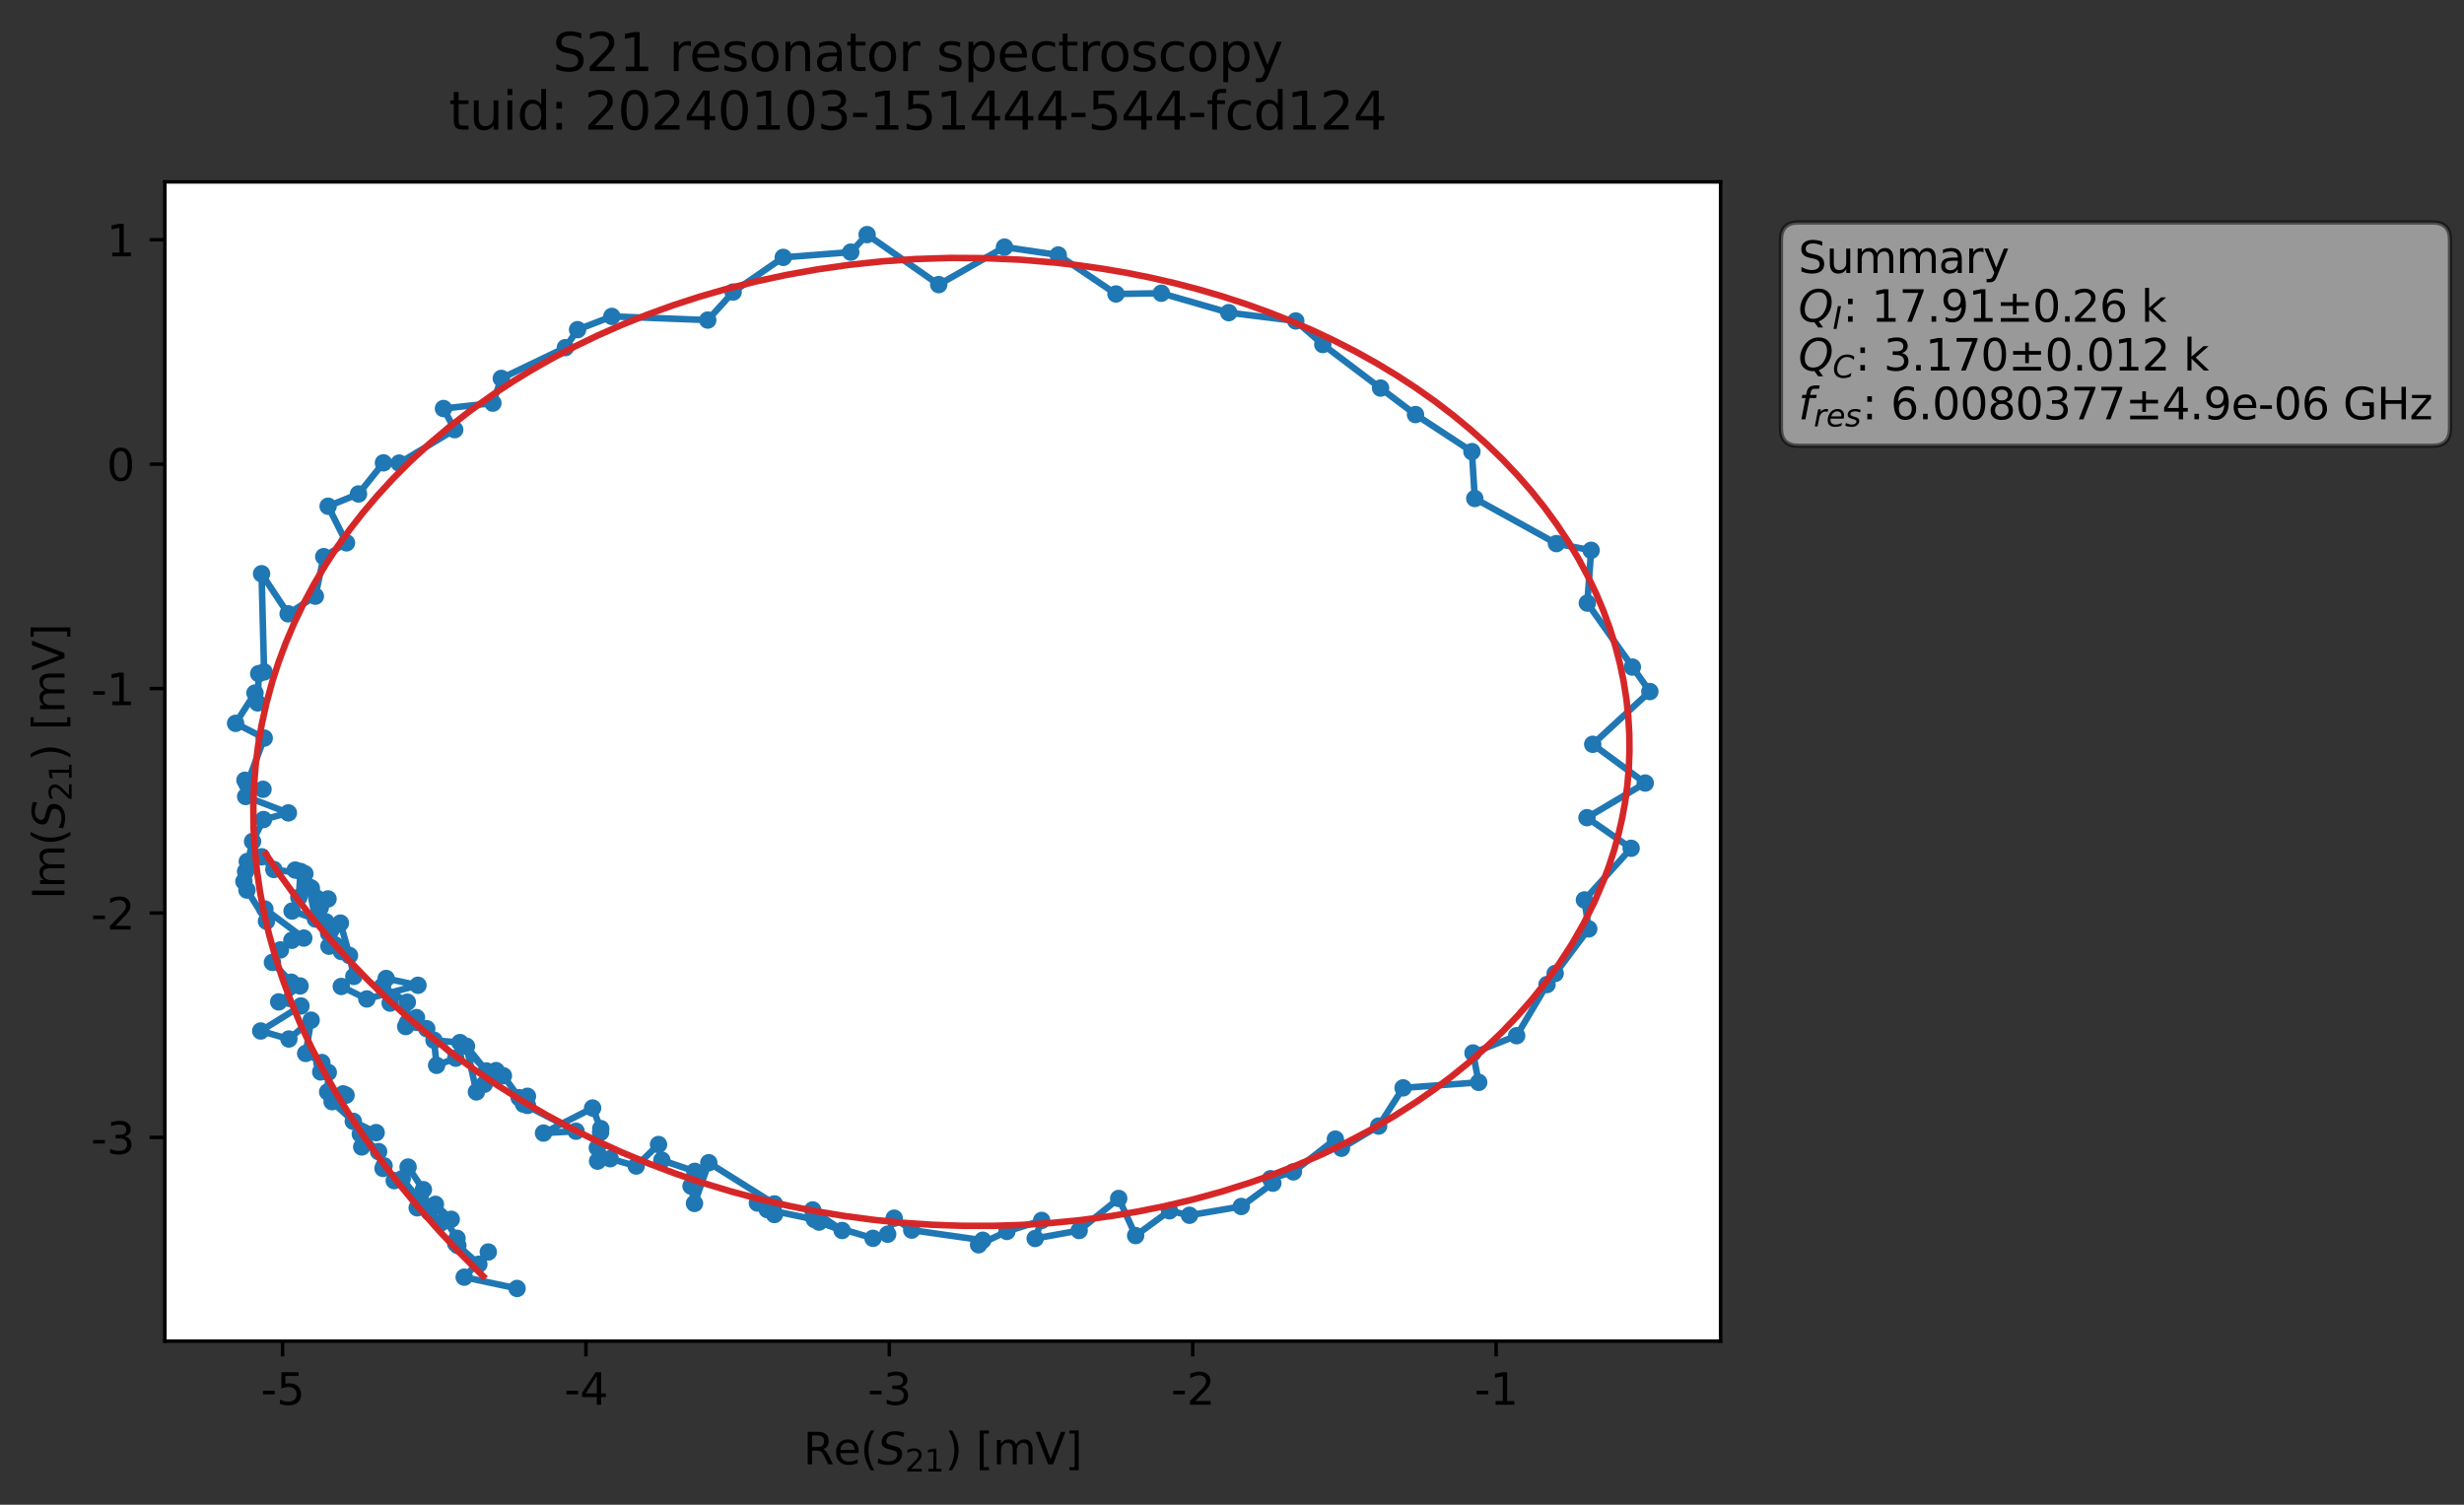 <?xml version="1.0" encoding="utf-8" standalone="no"?>
<!DOCTYPE svg PUBLIC "-//W3C//DTD SVG 1.1//EN"
  "http://www.w3.org/Graphics/SVG/1.1/DTD/svg11.dtd">
<svg xmlns:xlink="http://www.w3.org/1999/xlink" width="565.624pt" height="345.428pt" viewBox="0 0 565.624 345.428" xmlns="http://www.w3.org/2000/svg" version="1.1">
 <rect x="0" y="0" width="565.624" height="345.428" fill="#333333" stroke="none"/>
 <defs>
  <style type="text/css">*{stroke-linejoin: round; stroke-linecap: butt}</style>
 </defs>
 <g id="figure_1">
  <g id="patch_1">
   <path d="M 0 345.428 
L 565.624 345.428 
L 565.624 -0 
L 0 -0 
L 0 345.428 
z
" style="fill: none; opacity: 0"/>
  </g>
  <g id="axes_1">
   <g id="patch_2">
    <path d="M 37.848 307.872 
L 394.968 307.872 
L 394.968 41.76 
L 37.848 41.76 
z
" style="fill: #ffffff"/>
   </g>
   <g id="matplotlib.axis_1">
    <g id="xtick_1">
     <g id="line2d_1">
      <defs>
       <path id="m145d8b047f" d="M 0 0 
L 0 3.5 
" style="stroke: #000000; stroke-width: 0.8"/>
      </defs>
      <g>
       <use xlink:href="#m145d8b047f" x="64.861" y="307.872" style="stroke: #000000; stroke-width: 0.8"/>
      </g>
     </g>
     <g id="text_1">
      <!-- -5 -->
      <g transform="translate(59.876 322.47) scale(0.1 -0.1)">
       <defs>
        <path id="DejaVuSans-2d" d="M 313 2009 
L 1997 2009 
L 1997 1497 
L 313 1497 
L 313 2009 
z
" transform="scale(0.016)"/>
        <path id="DejaVuSans-35" d="M 691 4666 
L 3169 4666 
L 3169 4134 
L 1269 4134 
L 1269 2991 
Q 1406 3038 1543 3061 
Q 1681 3084 1819 3084 
Q 2600 3084 3056 2656 
Q 3513 2228 3513 1497 
Q 3513 744 3044 326 
Q 2575 -91 1722 -91 
Q 1428 -91 1123 -41 
Q 819 9 494 109 
L 494 744 
Q 775 591 1075 516 
Q 1375 441 1709 441 
Q 2250 441 2565 725 
Q 2881 1009 2881 1497 
Q 2881 1984 2565 2268 
Q 2250 2553 1709 2553 
Q 1456 2553 1204 2497 
Q 953 2441 691 2322 
L 691 4666 
z
" transform="scale(0.016)"/>
       </defs>
       <use xlink:href="#DejaVuSans-2d"/>
       <use xlink:href="#DejaVuSans-35" x="36.084"/>
      </g>
     </g>
    </g>
    <g id="xtick_2">
     <g id="line2d_2">
      <g>
       <use xlink:href="#m145d8b047f" x="134.503" y="307.872" style="stroke: #000000; stroke-width: 0.8"/>
      </g>
     </g>
     <g id="text_2">
      <!-- -4 -->
      <g transform="translate(129.518 322.47) scale(0.1 -0.1)">
       <defs>
        <path id="DejaVuSans-34" d="M 2419 4116 
L 825 1625 
L 2419 1625 
L 2419 4116 
z
M 2253 4666 
L 3047 4666 
L 3047 1625 
L 3713 1625 
L 3713 1100 
L 3047 1100 
L 3047 0 
L 2419 0 
L 2419 1100 
L 313 1100 
L 313 1709 
L 2253 4666 
z
" transform="scale(0.016)"/>
       </defs>
       <use xlink:href="#DejaVuSans-2d"/>
       <use xlink:href="#DejaVuSans-34" x="36.084"/>
      </g>
     </g>
    </g>
    <g id="xtick_3">
     <g id="line2d_3">
      <g>
       <use xlink:href="#m145d8b047f" x="204.146" y="307.872" style="stroke: #000000; stroke-width: 0.8"/>
      </g>
     </g>
     <g id="text_3">
      <!-- -3 -->
      <g transform="translate(199.161 322.47) scale(0.1 -0.1)">
       <defs>
        <path id="DejaVuSans-33" d="M 2597 2516 
Q 3050 2419 3304 2112 
Q 3559 1806 3559 1356 
Q 3559 666 3084 287 
Q 2609 -91 1734 -91 
Q 1441 -91 1130 -33 
Q 819 25 488 141 
L 488 750 
Q 750 597 1062 519 
Q 1375 441 1716 441 
Q 2309 441 2620 675 
Q 2931 909 2931 1356 
Q 2931 1769 2642 2001 
Q 2353 2234 1838 2234 
L 1294 2234 
L 1294 2753 
L 1863 2753 
Q 2328 2753 2575 2939 
Q 2822 3125 2822 3475 
Q 2822 3834 2567 4026 
Q 2313 4219 1838 4219 
Q 1578 4219 1281 4162 
Q 984 4106 628 3988 
L 628 4550 
Q 988 4650 1302 4700 
Q 1616 4750 1894 4750 
Q 2613 4750 3031 4423 
Q 3450 4097 3450 3541 
Q 3450 3153 3228 2886 
Q 3006 2619 2597 2516 
z
" transform="scale(0.016)"/>
       </defs>
       <use xlink:href="#DejaVuSans-2d"/>
       <use xlink:href="#DejaVuSans-33" x="36.084"/>
      </g>
     </g>
    </g>
    <g id="xtick_4">
     <g id="line2d_4">
      <g>
       <use xlink:href="#m145d8b047f" x="273.788" y="307.872" style="stroke: #000000; stroke-width: 0.8"/>
      </g>
     </g>
     <g id="text_4">
      <!-- -2 -->
      <g transform="translate(268.803 322.47) scale(0.1 -0.1)">
       <defs>
        <path id="DejaVuSans-32" d="M 1228 531 
L 3431 531 
L 3431 0 
L 469 0 
L 469 531 
Q 828 903 1448 1529 
Q 2069 2156 2228 2338 
Q 2531 2678 2651 2914 
Q 2772 3150 2772 3378 
Q 2772 3750 2511 3984 
Q 2250 4219 1831 4219 
Q 1534 4219 1204 4116 
Q 875 4013 500 3803 
L 500 4441 
Q 881 4594 1212 4672 
Q 1544 4750 1819 4750 
Q 2544 4750 2975 4387 
Q 3406 4025 3406 3419 
Q 3406 3131 3298 2873 
Q 3191 2616 2906 2266 
Q 2828 2175 2409 1742 
Q 1991 1309 1228 531 
z
" transform="scale(0.016)"/>
       </defs>
       <use xlink:href="#DejaVuSans-2d"/>
       <use xlink:href="#DejaVuSans-32" x="36.084"/>
      </g>
     </g>
    </g>
    <g id="xtick_5">
     <g id="line2d_5">
      <g>
       <use xlink:href="#m145d8b047f" x="343.431" y="307.872" style="stroke: #000000; stroke-width: 0.8"/>
      </g>
     </g>
     <g id="text_5">
      <!-- -1 -->
      <g transform="translate(338.446 322.47) scale(0.1 -0.1)">
       <defs>
        <path id="DejaVuSans-31" d="M 794 531 
L 1825 531 
L 1825 4091 
L 703 3866 
L 703 4441 
L 1819 4666 
L 2450 4666 
L 2450 531 
L 3481 531 
L 3481 0 
L 794 0 
L 794 531 
z
" transform="scale(0.016)"/>
       </defs>
       <use xlink:href="#DejaVuSans-2d"/>
       <use xlink:href="#DejaVuSans-31" x="36.084"/>
      </g>
     </g>
    </g>
    <g id="text_6">
     <!-- Re$(S_{21})$ [mV] -->
     <g transform="translate(184.408 336.149) scale(0.1 -0.1)">
      <defs>
       <path id="DejaVuSans-52" d="M 2841 2188 
Q 3044 2119 3236 1894 
Q 3428 1669 3622 1275 
L 4263 0 
L 3584 0 
L 2988 1197 
Q 2756 1666 2539 1819 
Q 2322 1972 1947 1972 
L 1259 1972 
L 1259 0 
L 628 0 
L 628 4666 
L 2053 4666 
Q 2853 4666 3247 4331 
Q 3641 3997 3641 3322 
Q 3641 2881 3436 2590 
Q 3231 2300 2841 2188 
z
M 1259 4147 
L 1259 2491 
L 2053 2491 
Q 2509 2491 2742 2702 
Q 2975 2913 2975 3322 
Q 2975 3731 2742 3939 
Q 2509 4147 2053 4147 
L 1259 4147 
z
" transform="scale(0.016)"/>
       <path id="DejaVuSans-65" d="M 3597 1894 
L 3597 1613 
L 953 1613 
Q 991 1019 1311 708 
Q 1631 397 2203 397 
Q 2534 397 2845 478 
Q 3156 559 3463 722 
L 3463 178 
Q 3153 47 2828 -22 
Q 2503 -91 2169 -91 
Q 1331 -91 842 396 
Q 353 884 353 1716 
Q 353 2575 817 3079 
Q 1281 3584 2069 3584 
Q 2775 3584 3186 3129 
Q 3597 2675 3597 1894 
z
M 3022 2063 
Q 3016 2534 2758 2815 
Q 2500 3097 2075 3097 
Q 1594 3097 1305 2825 
Q 1016 2553 972 2059 
L 3022 2063 
z
" transform="scale(0.016)"/>
       <path id="DejaVuSans-28" d="M 1984 4856 
Q 1566 4138 1362 3434 
Q 1159 2731 1159 2009 
Q 1159 1288 1364 580 
Q 1569 -128 1984 -844 
L 1484 -844 
Q 1016 -109 783 600 
Q 550 1309 550 2009 
Q 550 2706 781 3412 
Q 1013 4119 1484 4856 
L 1984 4856 
z
" transform="scale(0.016)"/>
       <path id="DejaVuSans-Oblique-53" d="M 3859 4513 
L 3738 3897 
Q 3422 4066 3111 4152 
Q 2800 4238 2509 4238 
Q 1944 4238 1609 3991 
Q 1275 3744 1275 3334 
Q 1275 3109 1398 2989 
Q 1522 2869 2034 2731 
L 2413 2638 
Q 3053 2472 3303 2217 
Q 3553 1963 3553 1503 
Q 3553 797 2998 353 
Q 2444 -91 1538 -91 
Q 1166 -91 791 -17 
Q 416 56 38 206 
L 166 856 
Q 513 641 861 531 
Q 1209 422 1556 422 
Q 2147 422 2503 684 
Q 2859 947 2859 1369 
Q 2859 1650 2717 1795 
Q 2575 1941 2106 2059 
L 1728 2156 
Q 1081 2325 845 2545 
Q 609 2766 609 3163 
Q 609 3859 1145 4304 
Q 1681 4750 2541 4750 
Q 2875 4750 3203 4690 
Q 3531 4631 3859 4513 
z
" transform="scale(0.016)"/>
       <path id="DejaVuSans-29" d="M 513 4856 
L 1013 4856 
Q 1481 4119 1714 3412 
Q 1947 2706 1947 2009 
Q 1947 1309 1714 600 
Q 1481 -109 1013 -844 
L 513 -844 
Q 928 -128 1133 580 
Q 1338 1288 1338 2009 
Q 1338 2731 1133 3434 
Q 928 4138 513 4856 
z
" transform="scale(0.016)"/>
       <path id="DejaVuSans-20" transform="scale(0.016)"/>
       <path id="DejaVuSans-5b" d="M 550 4863 
L 1875 4863 
L 1875 4416 
L 1125 4416 
L 1125 -397 
L 1875 -397 
L 1875 -844 
L 550 -844 
L 550 4863 
z
" transform="scale(0.016)"/>
       <path id="DejaVuSans-6d" d="M 3328 2828 
Q 3544 3216 3844 3400 
Q 4144 3584 4550 3584 
Q 5097 3584 5394 3201 
Q 5691 2819 5691 2113 
L 5691 0 
L 5113 0 
L 5113 2094 
Q 5113 2597 4934 2840 
Q 4756 3084 4391 3084 
Q 3944 3084 3684 2787 
Q 3425 2491 3425 1978 
L 3425 0 
L 2847 0 
L 2847 2094 
Q 2847 2600 2669 2842 
Q 2491 3084 2119 3084 
Q 1678 3084 1418 2786 
Q 1159 2488 1159 1978 
L 1159 0 
L 581 0 
L 581 3500 
L 1159 3500 
L 1159 2956 
Q 1356 3278 1631 3431 
Q 1906 3584 2284 3584 
Q 2666 3584 2933 3390 
Q 3200 3197 3328 2828 
z
" transform="scale(0.016)"/>
       <path id="DejaVuSans-56" d="M 1831 0 
L 50 4666 
L 709 4666 
L 2188 738 
L 3669 4666 
L 4325 4666 
L 2547 0 
L 1831 0 
z
" transform="scale(0.016)"/>
       <path id="DejaVuSans-5d" d="M 1947 4863 
L 1947 -844 
L 622 -844 
L 622 -397 
L 1369 -397 
L 1369 4416 
L 622 4416 
L 622 4863 
L 1947 4863 
z
" transform="scale(0.016)"/>
      </defs>
      <use xlink:href="#DejaVuSans-52" transform="translate(0 0.016)"/>
      <use xlink:href="#DejaVuSans-65" transform="translate(69.482 0.016)"/>
      <use xlink:href="#DejaVuSans-28" transform="translate(131.006 0.016)"/>
      <use xlink:href="#DejaVuSans-Oblique-53" transform="translate(170.02 0.016)"/>
      <use xlink:href="#DejaVuSans-32" transform="translate(233.496 -16.391) scale(0.7)"/>
      <use xlink:href="#DejaVuSans-31" transform="translate(278.032 -16.391) scale(0.7)"/>
      <use xlink:href="#DejaVuSans-29" transform="translate(325.303 0.016)"/>
      <use xlink:href="#DejaVuSans-20" transform="translate(364.316 0.016)"/>
      <use xlink:href="#DejaVuSans-5b" transform="translate(396.104 0.016)"/>
      <use xlink:href="#DejaVuSans-6d" transform="translate(435.117 0.016)"/>
      <use xlink:href="#DejaVuSans-56" transform="translate(532.529 0.016)"/>
      <use xlink:href="#DejaVuSans-5d" transform="translate(600.938 0.016)"/>
     </g>
    </g>
   </g>
   <g id="matplotlib.axis_2">
    <g id="ytick_1">
     <g id="line2d_6">
      <defs>
       <path id="mbe7b5c8bdc" d="M 0 0 
L -3.5 0 
" style="stroke: #000000; stroke-width: 0.8"/>
      </defs>
      <g>
       <use xlink:href="#mbe7b5c8bdc" x="37.848" y="261.104" style="stroke: #000000; stroke-width: 0.8"/>
      </g>
     </g>
     <g id="text_7">
      <!-- -3 -->
      <g transform="translate(20.878 264.903) scale(0.1 -0.1)">
       <use xlink:href="#DejaVuSans-2d"/>
       <use xlink:href="#DejaVuSans-33" x="36.084"/>
      </g>
     </g>
    </g>
    <g id="ytick_2">
     <g id="line2d_7">
      <g>
       <use xlink:href="#mbe7b5c8bdc" x="37.848" y="209.586" style="stroke: #000000; stroke-width: 0.8"/>
      </g>
     </g>
     <g id="text_8">
      <!-- -2 -->
      <g transform="translate(20.878 213.386) scale(0.1 -0.1)">
       <use xlink:href="#DejaVuSans-2d"/>
       <use xlink:href="#DejaVuSans-32" x="36.084"/>
      </g>
     </g>
    </g>
    <g id="ytick_3">
     <g id="line2d_8">
      <g>
       <use xlink:href="#mbe7b5c8bdc" x="37.848" y="158.069" style="stroke: #000000; stroke-width: 0.8"/>
      </g>
     </g>
     <g id="text_9">
      <!-- -1 -->
      <g transform="translate(20.878 161.868) scale(0.1 -0.1)">
       <use xlink:href="#DejaVuSans-2d"/>
       <use xlink:href="#DejaVuSans-31" x="36.084"/>
      </g>
     </g>
    </g>
    <g id="ytick_4">
     <g id="line2d_9">
      <g>
       <use xlink:href="#mbe7b5c8bdc" x="37.848" y="106.551" style="stroke: #000000; stroke-width: 0.8"/>
      </g>
     </g>
     <g id="text_10">
      <!-- 0 -->
      <g transform="translate(24.486 110.351) scale(0.1 -0.1)">
       <defs>
        <path id="DejaVuSans-30" d="M 2034 4250 
Q 1547 4250 1301 3770 
Q 1056 3291 1056 2328 
Q 1056 1369 1301 889 
Q 1547 409 2034 409 
Q 2525 409 2770 889 
Q 3016 1369 3016 2328 
Q 3016 3291 2770 3770 
Q 2525 4250 2034 4250 
z
M 2034 4750 
Q 2819 4750 3233 4129 
Q 3647 3509 3647 2328 
Q 3647 1150 3233 529 
Q 2819 -91 2034 -91 
Q 1250 -91 836 529 
Q 422 1150 422 2328 
Q 422 3509 836 4129 
Q 1250 4750 2034 4750 
z
" transform="scale(0.016)"/>
       </defs>
       <use xlink:href="#DejaVuSans-30"/>
      </g>
     </g>
    </g>
    <g id="ytick_5">
     <g id="line2d_10">
      <g>
       <use xlink:href="#mbe7b5c8bdc" x="37.848" y="55.034" style="stroke: #000000; stroke-width: 0.8"/>
      </g>
     </g>
     <g id="text_11">
      <!-- 1 -->
      <g transform="translate(24.486 58.833) scale(0.1 -0.1)">
       <use xlink:href="#DejaVuSans-31"/>
      </g>
     </g>
    </g>
    <g id="text_12">
     <!-- Im$(S_{21})$ [mV] -->
     <g transform="translate(14.798 206.466) rotate(-90) scale(0.1 -0.1)">
      <defs>
       <path id="DejaVuSans-49" d="M 628 4666 
L 1259 4666 
L 1259 0 
L 628 0 
L 628 4666 
z
" transform="scale(0.016)"/>
      </defs>
      <use xlink:href="#DejaVuSans-49" transform="translate(0 0.016)"/>
      <use xlink:href="#DejaVuSans-6d" transform="translate(25.867 0.016)"/>
      <use xlink:href="#DejaVuSans-28" transform="translate(123.279 0.016)"/>
      <use xlink:href="#DejaVuSans-Oblique-53" transform="translate(162.293 0.016)"/>
      <use xlink:href="#DejaVuSans-32" transform="translate(225.77 -16.391) scale(0.7)"/>
      <use xlink:href="#DejaVuSans-31" transform="translate(270.306 -16.391) scale(0.7)"/>
      <use xlink:href="#DejaVuSans-29" transform="translate(317.576 0.016)"/>
      <use xlink:href="#DejaVuSans-20" transform="translate(356.59 0.016)"/>
      <use xlink:href="#DejaVuSans-5b" transform="translate(388.377 0.016)"/>
      <use xlink:href="#DejaVuSans-6d" transform="translate(427.391 0.016)"/>
      <use xlink:href="#DejaVuSans-56" transform="translate(524.803 0.016)"/>
      <use xlink:href="#DejaVuSans-5d" transform="translate(593.211 0.016)"/>
     </g>
    </g>
   </g>
   <g id="line2d_11">
    <path d="M 118.696 295.776 
L 106.557 293.184 
L 112.089 287.404 
L 109.925 290.211 
L 104.617 285.46 
L 105.096 285.927 
L 104.913 284.266 
L 99.953 276.458 
L 103.582 279.895 
L 101.229 280.718 
L 95.768 277.259 
L 92.332 270.588 
L 98.563 278.249 
L 97.191 273.096 
L 93.678 267.902 
L 90.496 271.027 
L 88.168 267.623 
L 87.922 268.214 
L 86.911 264.359 
L 82.713 260.329 
L 83.035 263.291 
L 86.348 260.002 
L 81.099 257.41 
L 76.233 252.902 
L 78.761 251.099 
L 79.438 251.417 
L 75.211 250.657 
L 75.36 246.182 
L 73.627 246.07 
L 73.881 243.914 
L 70.172 241.822 
L 71.426 234.19 
L 66.317 238.51 
L 59.85 236.669 
L 69.085 230.93 
L 63.974 229.994 
L 68.882 226.335 
L 66.869 225.474 
L 62.538 220.929 
L 64.366 218.059 
L 67.001 215.846 
L 69.736 215.343 
L 60.803 208.671 
L 61.172 211.475 
L 56.686 204.322 
L 55.993 202.336 
L 56.378 200.054 
L 57.979 193.15 
L 60.488 188.129 
L 66.203 186.607 
L 56.397 182.843 
L 56.233 179.112 
L 60.375 181.185 
L 56.713 180.012 
L 60.657 169.438 
L 54.081 166.046 
L 58.533 159.089 
L 59.151 161.355 
L 59.388 154.639 
L 60.624 154.247 
L 60.044 131.705 
L 66.14 140.908 
L 72.391 136.86 
L 74.316 127.786 
L 79.539 124.621 
L 75.321 116.208 
L 82.291 113.393 
L 88.02 106.249 
L 91.636 106.305 
L 104.379 98.632 
L 101.804 93.782 
L 113.142 92.54 
L 115.078 86.867 
L 129.79 79.8 
L 132.588 75.674 
L 140.455 72.633 
L 162.47 73.475 
L 168.296 67.037 
L 179.801 59.082 
L 195.298 57.879 
L 199.048 53.856 
L 215.49 65.337 
L 230.589 56.719 
L 242.929 58.538 
L 256.177 67.483 
L 266.585 67.314 
L 282.064 71.769 
L 297.453 73.683 
L 303.652 79.083 
L 324.936 95.17 
L 337.886 103.674 
L 338.545 114.435 
L 357.287 124.786 
L 365.253 126.328 
L 364.379 138.444 
L 378.736 158.751 
L 365.617 170.86 
L 377.672 179.756 
L 364.299 187.7 
L 374.437 194.73 
L 363.711 206.585 
L 364.706 213.231 
L 355.125 226.014 
L 348.154 237.749 
L 338.13 241.719 
L 339.446 248.466 
L 322.088 249.729 
L 316.472 258.497 
L 307.938 263.583 
L 306.54 261.495 
L 296.901 269.014 
L 291.659 270.58 
L 292.189 271.609 
L 284.943 276.956 
L 273.054 278.974 
L 268.464 277.95 
L 260.694 283.636 
L 256.807 275.119 
L 247.729 282.472 
L 237.629 284.305 
L 239.12 280.161 
L 231.141 282.685 
L 224.638 285.747 
L 225.598 284.709 
L 209.29 282.382 
L 205.266 279.64 
L 203.769 283.32 
L 200.401 284.26 
L 188.013 280.543 
L 193.314 282.469 
L 186.551 277.749 
L 186.959 279.944 
L 176.117 277.662 
L 177.772 278.801 
L 173.859 276.163 
L 177.769 276.364 
L 162.708 266.913 
L 159.424 276.256 
L 158.632 272.283 
L 159.498 268.886 
L 151.926 266.325 
L 151.169 262.736 
L 146.049 267.674 
L 140.066 265.996 
L 137.121 263.479 
L 137.868 259.946 
L 137.178 266.547 
L 137.91 259.078 
L 136.036 254.354 
L 124.767 260.108 
L 132.235 259.683 
L 120.186 253.466 
L 121.078 251.658 
L 121.083 253.754 
L 119.184 251.988 
L 115.554 246.943 
L 111.167 248.903 
L 113.874 245.763 
L 109.365 250.658 
L 107.084 240.173 
L 111.665 245.844 
L 105.587 239.337 
L 99.631 238.795 
L 100.226 244.555 
L 104.63 242.911 
L 97.965 236.151 
L 93.138 235.653 
L 95.615 233.601 
L 93.529 234.765 
L 93.507 230.058 
L 87.747 226.428 
L 89.56 230.27 
L 88.648 224.62 
L 95.951 226.177 
L 84.206 229.314 
L 78.339 226.447 
L 81.226 224.15 
L 80.227 219.339 
L 78.149 211.902 
L 75.513 217.211 
L 78.377 218.436 
L 75.434 214.24 
L 76.952 216.928 
L 74.824 211.62 
L 67.045 209.139 
L 72.42 210.971 
L 70.944 203.606 
L 75.301 206.355 
L 73.525 208.344 
L 71.479 203.882 
L 68.597 206.002 
L 68.992 200.051 
L 67.766 199.733 
L 69.986 200.576 
L 62.863 199.598 
L 60.07 196.683 
L 56.765 197.767 
L 56.765 197.767 
" clip-path="url(#p8da2aa7fa6)" style="fill: none; stroke: #1f77b4; stroke-width: 1.5; stroke-linecap: square"/>
    <defs>
     <path id="m1019b989a6" d="M 0 1.5 
C 0.398 1.5 0.779 1.342 1.061 1.061 
C 1.342 0.779 1.5 0.398 1.5 0 
C 1.5 -0.398 1.342 -0.779 1.061 -1.061 
C 0.779 -1.342 0.398 -1.5 0 -1.5 
C -0.398 -1.5 -0.779 -1.342 -1.061 -1.061 
C -1.342 -0.779 -1.5 -0.398 -1.5 0 
C -1.5 0.398 -1.342 0.779 -1.061 1.061 
C -0.779 1.342 -0.398 1.5 0 1.5 
z
" style="stroke: #1f77b4"/>
    </defs>
    <g clip-path="url(#p8da2aa7fa6)">
     <use xlink:href="#m1019b989a6" x="118.696" y="295.776" style="fill: #1f77b4; stroke: #1f77b4"/>
     <use xlink:href="#m1019b989a6" x="106.557" y="293.184" style="fill: #1f77b4; stroke: #1f77b4"/>
     <use xlink:href="#m1019b989a6" x="112.089" y="287.404" style="fill: #1f77b4; stroke: #1f77b4"/>
     <use xlink:href="#m1019b989a6" x="109.925" y="290.211" style="fill: #1f77b4; stroke: #1f77b4"/>
     <use xlink:href="#m1019b989a6" x="104.617" y="285.46" style="fill: #1f77b4; stroke: #1f77b4"/>
     <use xlink:href="#m1019b989a6" x="105.096" y="285.927" style="fill: #1f77b4; stroke: #1f77b4"/>
     <use xlink:href="#m1019b989a6" x="104.913" y="284.266" style="fill: #1f77b4; stroke: #1f77b4"/>
     <use xlink:href="#m1019b989a6" x="99.953" y="276.458" style="fill: #1f77b4; stroke: #1f77b4"/>
     <use xlink:href="#m1019b989a6" x="103.582" y="279.895" style="fill: #1f77b4; stroke: #1f77b4"/>
     <use xlink:href="#m1019b989a6" x="101.229" y="280.718" style="fill: #1f77b4; stroke: #1f77b4"/>
     <use xlink:href="#m1019b989a6" x="95.768" y="277.259" style="fill: #1f77b4; stroke: #1f77b4"/>
     <use xlink:href="#m1019b989a6" x="92.332" y="270.588" style="fill: #1f77b4; stroke: #1f77b4"/>
     <use xlink:href="#m1019b989a6" x="98.563" y="278.249" style="fill: #1f77b4; stroke: #1f77b4"/>
     <use xlink:href="#m1019b989a6" x="97.191" y="273.096" style="fill: #1f77b4; stroke: #1f77b4"/>
     <use xlink:href="#m1019b989a6" x="93.678" y="267.902" style="fill: #1f77b4; stroke: #1f77b4"/>
     <use xlink:href="#m1019b989a6" x="90.496" y="271.027" style="fill: #1f77b4; stroke: #1f77b4"/>
     <use xlink:href="#m1019b989a6" x="88.168" y="267.623" style="fill: #1f77b4; stroke: #1f77b4"/>
     <use xlink:href="#m1019b989a6" x="87.922" y="268.214" style="fill: #1f77b4; stroke: #1f77b4"/>
     <use xlink:href="#m1019b989a6" x="86.911" y="264.359" style="fill: #1f77b4; stroke: #1f77b4"/>
     <use xlink:href="#m1019b989a6" x="82.713" y="260.329" style="fill: #1f77b4; stroke: #1f77b4"/>
     <use xlink:href="#m1019b989a6" x="83.035" y="263.291" style="fill: #1f77b4; stroke: #1f77b4"/>
     <use xlink:href="#m1019b989a6" x="86.348" y="260.002" style="fill: #1f77b4; stroke: #1f77b4"/>
     <use xlink:href="#m1019b989a6" x="81.099" y="257.41" style="fill: #1f77b4; stroke: #1f77b4"/>
     <use xlink:href="#m1019b989a6" x="76.233" y="252.902" style="fill: #1f77b4; stroke: #1f77b4"/>
     <use xlink:href="#m1019b989a6" x="78.761" y="251.099" style="fill: #1f77b4; stroke: #1f77b4"/>
     <use xlink:href="#m1019b989a6" x="79.438" y="251.417" style="fill: #1f77b4; stroke: #1f77b4"/>
     <use xlink:href="#m1019b989a6" x="75.211" y="250.657" style="fill: #1f77b4; stroke: #1f77b4"/>
     <use xlink:href="#m1019b989a6" x="75.36" y="246.182" style="fill: #1f77b4; stroke: #1f77b4"/>
     <use xlink:href="#m1019b989a6" x="73.627" y="246.07" style="fill: #1f77b4; stroke: #1f77b4"/>
     <use xlink:href="#m1019b989a6" x="73.881" y="243.914" style="fill: #1f77b4; stroke: #1f77b4"/>
     <use xlink:href="#m1019b989a6" x="70.172" y="241.822" style="fill: #1f77b4; stroke: #1f77b4"/>
     <use xlink:href="#m1019b989a6" x="71.426" y="234.19" style="fill: #1f77b4; stroke: #1f77b4"/>
     <use xlink:href="#m1019b989a6" x="66.317" y="238.51" style="fill: #1f77b4; stroke: #1f77b4"/>
     <use xlink:href="#m1019b989a6" x="59.85" y="236.669" style="fill: #1f77b4; stroke: #1f77b4"/>
     <use xlink:href="#m1019b989a6" x="69.085" y="230.93" style="fill: #1f77b4; stroke: #1f77b4"/>
     <use xlink:href="#m1019b989a6" x="63.974" y="229.994" style="fill: #1f77b4; stroke: #1f77b4"/>
     <use xlink:href="#m1019b989a6" x="68.882" y="226.335" style="fill: #1f77b4; stroke: #1f77b4"/>
     <use xlink:href="#m1019b989a6" x="66.869" y="225.474" style="fill: #1f77b4; stroke: #1f77b4"/>
     <use xlink:href="#m1019b989a6" x="62.538" y="220.929" style="fill: #1f77b4; stroke: #1f77b4"/>
     <use xlink:href="#m1019b989a6" x="64.366" y="218.059" style="fill: #1f77b4; stroke: #1f77b4"/>
     <use xlink:href="#m1019b989a6" x="67.001" y="215.846" style="fill: #1f77b4; stroke: #1f77b4"/>
     <use xlink:href="#m1019b989a6" x="69.736" y="215.343" style="fill: #1f77b4; stroke: #1f77b4"/>
     <use xlink:href="#m1019b989a6" x="60.803" y="208.671" style="fill: #1f77b4; stroke: #1f77b4"/>
     <use xlink:href="#m1019b989a6" x="61.172" y="211.475" style="fill: #1f77b4; stroke: #1f77b4"/>
     <use xlink:href="#m1019b989a6" x="56.686" y="204.322" style="fill: #1f77b4; stroke: #1f77b4"/>
     <use xlink:href="#m1019b989a6" x="55.993" y="202.336" style="fill: #1f77b4; stroke: #1f77b4"/>
     <use xlink:href="#m1019b989a6" x="56.378" y="200.054" style="fill: #1f77b4; stroke: #1f77b4"/>
     <use xlink:href="#m1019b989a6" x="57.979" y="193.15" style="fill: #1f77b4; stroke: #1f77b4"/>
     <use xlink:href="#m1019b989a6" x="60.488" y="188.129" style="fill: #1f77b4; stroke: #1f77b4"/>
     <use xlink:href="#m1019b989a6" x="66.203" y="186.607" style="fill: #1f77b4; stroke: #1f77b4"/>
     <use xlink:href="#m1019b989a6" x="56.397" y="182.843" style="fill: #1f77b4; stroke: #1f77b4"/>
     <use xlink:href="#m1019b989a6" x="56.233" y="179.112" style="fill: #1f77b4; stroke: #1f77b4"/>
     <use xlink:href="#m1019b989a6" x="60.375" y="181.185" style="fill: #1f77b4; stroke: #1f77b4"/>
     <use xlink:href="#m1019b989a6" x="56.713" y="180.012" style="fill: #1f77b4; stroke: #1f77b4"/>
     <use xlink:href="#m1019b989a6" x="60.657" y="169.438" style="fill: #1f77b4; stroke: #1f77b4"/>
     <use xlink:href="#m1019b989a6" x="54.081" y="166.046" style="fill: #1f77b4; stroke: #1f77b4"/>
     <use xlink:href="#m1019b989a6" x="58.533" y="159.089" style="fill: #1f77b4; stroke: #1f77b4"/>
     <use xlink:href="#m1019b989a6" x="59.151" y="161.355" style="fill: #1f77b4; stroke: #1f77b4"/>
     <use xlink:href="#m1019b989a6" x="59.388" y="154.639" style="fill: #1f77b4; stroke: #1f77b4"/>
     <use xlink:href="#m1019b989a6" x="60.624" y="154.247" style="fill: #1f77b4; stroke: #1f77b4"/>
     <use xlink:href="#m1019b989a6" x="60.044" y="131.705" style="fill: #1f77b4; stroke: #1f77b4"/>
     <use xlink:href="#m1019b989a6" x="66.14" y="140.908" style="fill: #1f77b4; stroke: #1f77b4"/>
     <use xlink:href="#m1019b989a6" x="72.391" y="136.86" style="fill: #1f77b4; stroke: #1f77b4"/>
     <use xlink:href="#m1019b989a6" x="74.316" y="127.786" style="fill: #1f77b4; stroke: #1f77b4"/>
     <use xlink:href="#m1019b989a6" x="79.539" y="124.621" style="fill: #1f77b4; stroke: #1f77b4"/>
     <use xlink:href="#m1019b989a6" x="75.321" y="116.208" style="fill: #1f77b4; stroke: #1f77b4"/>
     <use xlink:href="#m1019b989a6" x="82.291" y="113.393" style="fill: #1f77b4; stroke: #1f77b4"/>
     <use xlink:href="#m1019b989a6" x="88.02" y="106.249" style="fill: #1f77b4; stroke: #1f77b4"/>
     <use xlink:href="#m1019b989a6" x="91.636" y="106.305" style="fill: #1f77b4; stroke: #1f77b4"/>
     <use xlink:href="#m1019b989a6" x="104.379" y="98.632" style="fill: #1f77b4; stroke: #1f77b4"/>
     <use xlink:href="#m1019b989a6" x="101.804" y="93.782" style="fill: #1f77b4; stroke: #1f77b4"/>
     <use xlink:href="#m1019b989a6" x="113.142" y="92.54" style="fill: #1f77b4; stroke: #1f77b4"/>
     <use xlink:href="#m1019b989a6" x="115.078" y="86.867" style="fill: #1f77b4; stroke: #1f77b4"/>
     <use xlink:href="#m1019b989a6" x="129.79" y="79.8" style="fill: #1f77b4; stroke: #1f77b4"/>
     <use xlink:href="#m1019b989a6" x="132.588" y="75.674" style="fill: #1f77b4; stroke: #1f77b4"/>
     <use xlink:href="#m1019b989a6" x="140.455" y="72.633" style="fill: #1f77b4; stroke: #1f77b4"/>
     <use xlink:href="#m1019b989a6" x="162.47" y="73.475" style="fill: #1f77b4; stroke: #1f77b4"/>
     <use xlink:href="#m1019b989a6" x="168.296" y="67.037" style="fill: #1f77b4; stroke: #1f77b4"/>
     <use xlink:href="#m1019b989a6" x="179.801" y="59.082" style="fill: #1f77b4; stroke: #1f77b4"/>
     <use xlink:href="#m1019b989a6" x="195.298" y="57.879" style="fill: #1f77b4; stroke: #1f77b4"/>
     <use xlink:href="#m1019b989a6" x="199.048" y="53.856" style="fill: #1f77b4; stroke: #1f77b4"/>
     <use xlink:href="#m1019b989a6" x="215.49" y="65.337" style="fill: #1f77b4; stroke: #1f77b4"/>
     <use xlink:href="#m1019b989a6" x="230.589" y="56.719" style="fill: #1f77b4; stroke: #1f77b4"/>
     <use xlink:href="#m1019b989a6" x="242.929" y="58.538" style="fill: #1f77b4; stroke: #1f77b4"/>
     <use xlink:href="#m1019b989a6" x="256.177" y="67.483" style="fill: #1f77b4; stroke: #1f77b4"/>
     <use xlink:href="#m1019b989a6" x="266.585" y="67.314" style="fill: #1f77b4; stroke: #1f77b4"/>
     <use xlink:href="#m1019b989a6" x="282.064" y="71.769" style="fill: #1f77b4; stroke: #1f77b4"/>
     <use xlink:href="#m1019b989a6" x="297.453" y="73.683" style="fill: #1f77b4; stroke: #1f77b4"/>
     <use xlink:href="#m1019b989a6" x="303.652" y="79.083" style="fill: #1f77b4; stroke: #1f77b4"/>
     <use xlink:href="#m1019b989a6" x="316.919" y="89.086" style="fill: #1f77b4; stroke: #1f77b4"/>
     <use xlink:href="#m1019b989a6" x="324.936" y="95.17" style="fill: #1f77b4; stroke: #1f77b4"/>
     <use xlink:href="#m1019b989a6" x="337.886" y="103.674" style="fill: #1f77b4; stroke: #1f77b4"/>
     <use xlink:href="#m1019b989a6" x="338.545" y="114.435" style="fill: #1f77b4; stroke: #1f77b4"/>
     <use xlink:href="#m1019b989a6" x="357.287" y="124.786" style="fill: #1f77b4; stroke: #1f77b4"/>
     <use xlink:href="#m1019b989a6" x="365.253" y="126.328" style="fill: #1f77b4; stroke: #1f77b4"/>
     <use xlink:href="#m1019b989a6" x="364.379" y="138.444" style="fill: #1f77b4; stroke: #1f77b4"/>
     <use xlink:href="#m1019b989a6" x="374.719" y="153.131" style="fill: #1f77b4; stroke: #1f77b4"/>
     <use xlink:href="#m1019b989a6" x="378.736" y="158.751" style="fill: #1f77b4; stroke: #1f77b4"/>
     <use xlink:href="#m1019b989a6" x="365.617" y="170.86" style="fill: #1f77b4; stroke: #1f77b4"/>
     <use xlink:href="#m1019b989a6" x="377.672" y="179.756" style="fill: #1f77b4; stroke: #1f77b4"/>
     <use xlink:href="#m1019b989a6" x="364.299" y="187.7" style="fill: #1f77b4; stroke: #1f77b4"/>
     <use xlink:href="#m1019b989a6" x="374.437" y="194.73" style="fill: #1f77b4; stroke: #1f77b4"/>
     <use xlink:href="#m1019b989a6" x="363.711" y="206.585" style="fill: #1f77b4; stroke: #1f77b4"/>
     <use xlink:href="#m1019b989a6" x="364.706" y="213.231" style="fill: #1f77b4; stroke: #1f77b4"/>
     <use xlink:href="#m1019b989a6" x="356.995" y="223.465" style="fill: #1f77b4; stroke: #1f77b4"/>
     <use xlink:href="#m1019b989a6" x="355.125" y="226.014" style="fill: #1f77b4; stroke: #1f77b4"/>
     <use xlink:href="#m1019b989a6" x="348.154" y="237.749" style="fill: #1f77b4; stroke: #1f77b4"/>
     <use xlink:href="#m1019b989a6" x="338.13" y="241.719" style="fill: #1f77b4; stroke: #1f77b4"/>
     <use xlink:href="#m1019b989a6" x="339.446" y="248.466" style="fill: #1f77b4; stroke: #1f77b4"/>
     <use xlink:href="#m1019b989a6" x="322.088" y="249.729" style="fill: #1f77b4; stroke: #1f77b4"/>
     <use xlink:href="#m1019b989a6" x="316.472" y="258.497" style="fill: #1f77b4; stroke: #1f77b4"/>
     <use xlink:href="#m1019b989a6" x="307.938" y="263.583" style="fill: #1f77b4; stroke: #1f77b4"/>
     <use xlink:href="#m1019b989a6" x="306.54" y="261.495" style="fill: #1f77b4; stroke: #1f77b4"/>
     <use xlink:href="#m1019b989a6" x="296.901" y="269.014" style="fill: #1f77b4; stroke: #1f77b4"/>
     <use xlink:href="#m1019b989a6" x="291.659" y="270.58" style="fill: #1f77b4; stroke: #1f77b4"/>
     <use xlink:href="#m1019b989a6" x="292.189" y="271.609" style="fill: #1f77b4; stroke: #1f77b4"/>
     <use xlink:href="#m1019b989a6" x="284.943" y="276.956" style="fill: #1f77b4; stroke: #1f77b4"/>
     <use xlink:href="#m1019b989a6" x="273.054" y="278.974" style="fill: #1f77b4; stroke: #1f77b4"/>
     <use xlink:href="#m1019b989a6" x="268.464" y="277.95" style="fill: #1f77b4; stroke: #1f77b4"/>
     <use xlink:href="#m1019b989a6" x="260.694" y="283.636" style="fill: #1f77b4; stroke: #1f77b4"/>
     <use xlink:href="#m1019b989a6" x="256.807" y="275.119" style="fill: #1f77b4; stroke: #1f77b4"/>
     <use xlink:href="#m1019b989a6" x="247.729" y="282.472" style="fill: #1f77b4; stroke: #1f77b4"/>
     <use xlink:href="#m1019b989a6" x="237.629" y="284.305" style="fill: #1f77b4; stroke: #1f77b4"/>
     <use xlink:href="#m1019b989a6" x="239.12" y="280.161" style="fill: #1f77b4; stroke: #1f77b4"/>
     <use xlink:href="#m1019b989a6" x="231.141" y="282.685" style="fill: #1f77b4; stroke: #1f77b4"/>
     <use xlink:href="#m1019b989a6" x="224.638" y="285.747" style="fill: #1f77b4; stroke: #1f77b4"/>
     <use xlink:href="#m1019b989a6" x="225.598" y="284.709" style="fill: #1f77b4; stroke: #1f77b4"/>
     <use xlink:href="#m1019b989a6" x="209.29" y="282.382" style="fill: #1f77b4; stroke: #1f77b4"/>
     <use xlink:href="#m1019b989a6" x="205.266" y="279.64" style="fill: #1f77b4; stroke: #1f77b4"/>
     <use xlink:href="#m1019b989a6" x="203.769" y="283.32" style="fill: #1f77b4; stroke: #1f77b4"/>
     <use xlink:href="#m1019b989a6" x="200.401" y="284.26" style="fill: #1f77b4; stroke: #1f77b4"/>
     <use xlink:href="#m1019b989a6" x="188.013" y="280.543" style="fill: #1f77b4; stroke: #1f77b4"/>
     <use xlink:href="#m1019b989a6" x="193.314" y="282.469" style="fill: #1f77b4; stroke: #1f77b4"/>
     <use xlink:href="#m1019b989a6" x="186.551" y="277.749" style="fill: #1f77b4; stroke: #1f77b4"/>
     <use xlink:href="#m1019b989a6" x="186.959" y="279.944" style="fill: #1f77b4; stroke: #1f77b4"/>
     <use xlink:href="#m1019b989a6" x="176.117" y="277.662" style="fill: #1f77b4; stroke: #1f77b4"/>
     <use xlink:href="#m1019b989a6" x="177.772" y="278.801" style="fill: #1f77b4; stroke: #1f77b4"/>
     <use xlink:href="#m1019b989a6" x="173.859" y="276.163" style="fill: #1f77b4; stroke: #1f77b4"/>
     <use xlink:href="#m1019b989a6" x="177.769" y="276.364" style="fill: #1f77b4; stroke: #1f77b4"/>
     <use xlink:href="#m1019b989a6" x="162.708" y="266.913" style="fill: #1f77b4; stroke: #1f77b4"/>
     <use xlink:href="#m1019b989a6" x="159.424" y="276.256" style="fill: #1f77b4; stroke: #1f77b4"/>
     <use xlink:href="#m1019b989a6" x="158.632" y="272.283" style="fill: #1f77b4; stroke: #1f77b4"/>
     <use xlink:href="#m1019b989a6" x="159.498" y="268.886" style="fill: #1f77b4; stroke: #1f77b4"/>
     <use xlink:href="#m1019b989a6" x="151.926" y="266.325" style="fill: #1f77b4; stroke: #1f77b4"/>
     <use xlink:href="#m1019b989a6" x="151.169" y="262.736" style="fill: #1f77b4; stroke: #1f77b4"/>
     <use xlink:href="#m1019b989a6" x="146.049" y="267.674" style="fill: #1f77b4; stroke: #1f77b4"/>
     <use xlink:href="#m1019b989a6" x="140.066" y="265.996" style="fill: #1f77b4; stroke: #1f77b4"/>
     <use xlink:href="#m1019b989a6" x="137.121" y="263.479" style="fill: #1f77b4; stroke: #1f77b4"/>
     <use xlink:href="#m1019b989a6" x="137.868" y="259.946" style="fill: #1f77b4; stroke: #1f77b4"/>
     <use xlink:href="#m1019b989a6" x="137.178" y="266.547" style="fill: #1f77b4; stroke: #1f77b4"/>
     <use xlink:href="#m1019b989a6" x="137.91" y="259.078" style="fill: #1f77b4; stroke: #1f77b4"/>
     <use xlink:href="#m1019b989a6" x="136.036" y="254.354" style="fill: #1f77b4; stroke: #1f77b4"/>
     <use xlink:href="#m1019b989a6" x="124.767" y="260.108" style="fill: #1f77b4; stroke: #1f77b4"/>
     <use xlink:href="#m1019b989a6" x="132.235" y="259.683" style="fill: #1f77b4; stroke: #1f77b4"/>
     <use xlink:href="#m1019b989a6" x="120.186" y="253.466" style="fill: #1f77b4; stroke: #1f77b4"/>
     <use xlink:href="#m1019b989a6" x="121.078" y="251.658" style="fill: #1f77b4; stroke: #1f77b4"/>
     <use xlink:href="#m1019b989a6" x="121.083" y="253.754" style="fill: #1f77b4; stroke: #1f77b4"/>
     <use xlink:href="#m1019b989a6" x="119.184" y="251.988" style="fill: #1f77b4; stroke: #1f77b4"/>
     <use xlink:href="#m1019b989a6" x="115.554" y="246.943" style="fill: #1f77b4; stroke: #1f77b4"/>
     <use xlink:href="#m1019b989a6" x="111.167" y="248.903" style="fill: #1f77b4; stroke: #1f77b4"/>
     <use xlink:href="#m1019b989a6" x="113.874" y="245.763" style="fill: #1f77b4; stroke: #1f77b4"/>
     <use xlink:href="#m1019b989a6" x="109.365" y="250.658" style="fill: #1f77b4; stroke: #1f77b4"/>
     <use xlink:href="#m1019b989a6" x="107.084" y="240.173" style="fill: #1f77b4; stroke: #1f77b4"/>
     <use xlink:href="#m1019b989a6" x="111.665" y="245.844" style="fill: #1f77b4; stroke: #1f77b4"/>
     <use xlink:href="#m1019b989a6" x="105.587" y="239.337" style="fill: #1f77b4; stroke: #1f77b4"/>
     <use xlink:href="#m1019b989a6" x="99.631" y="238.795" style="fill: #1f77b4; stroke: #1f77b4"/>
     <use xlink:href="#m1019b989a6" x="100.226" y="244.555" style="fill: #1f77b4; stroke: #1f77b4"/>
     <use xlink:href="#m1019b989a6" x="104.63" y="242.911" style="fill: #1f77b4; stroke: #1f77b4"/>
     <use xlink:href="#m1019b989a6" x="97.965" y="236.151" style="fill: #1f77b4; stroke: #1f77b4"/>
     <use xlink:href="#m1019b989a6" x="93.138" y="235.653" style="fill: #1f77b4; stroke: #1f77b4"/>
     <use xlink:href="#m1019b989a6" x="95.615" y="233.601" style="fill: #1f77b4; stroke: #1f77b4"/>
     <use xlink:href="#m1019b989a6" x="93.529" y="234.765" style="fill: #1f77b4; stroke: #1f77b4"/>
     <use xlink:href="#m1019b989a6" x="93.507" y="230.058" style="fill: #1f77b4; stroke: #1f77b4"/>
     <use xlink:href="#m1019b989a6" x="87.747" y="226.428" style="fill: #1f77b4; stroke: #1f77b4"/>
     <use xlink:href="#m1019b989a6" x="89.56" y="230.27" style="fill: #1f77b4; stroke: #1f77b4"/>
     <use xlink:href="#m1019b989a6" x="88.648" y="224.62" style="fill: #1f77b4; stroke: #1f77b4"/>
     <use xlink:href="#m1019b989a6" x="95.951" y="226.177" style="fill: #1f77b4; stroke: #1f77b4"/>
     <use xlink:href="#m1019b989a6" x="84.206" y="229.314" style="fill: #1f77b4; stroke: #1f77b4"/>
     <use xlink:href="#m1019b989a6" x="78.339" y="226.447" style="fill: #1f77b4; stroke: #1f77b4"/>
     <use xlink:href="#m1019b989a6" x="81.226" y="224.15" style="fill: #1f77b4; stroke: #1f77b4"/>
     <use xlink:href="#m1019b989a6" x="80.227" y="219.339" style="fill: #1f77b4; stroke: #1f77b4"/>
     <use xlink:href="#m1019b989a6" x="78.149" y="211.902" style="fill: #1f77b4; stroke: #1f77b4"/>
     <use xlink:href="#m1019b989a6" x="75.513" y="217.211" style="fill: #1f77b4; stroke: #1f77b4"/>
     <use xlink:href="#m1019b989a6" x="78.377" y="218.436" style="fill: #1f77b4; stroke: #1f77b4"/>
     <use xlink:href="#m1019b989a6" x="75.434" y="214.24" style="fill: #1f77b4; stroke: #1f77b4"/>
     <use xlink:href="#m1019b989a6" x="76.952" y="216.928" style="fill: #1f77b4; stroke: #1f77b4"/>
     <use xlink:href="#m1019b989a6" x="74.824" y="211.62" style="fill: #1f77b4; stroke: #1f77b4"/>
     <use xlink:href="#m1019b989a6" x="67.045" y="209.139" style="fill: #1f77b4; stroke: #1f77b4"/>
     <use xlink:href="#m1019b989a6" x="72.42" y="210.971" style="fill: #1f77b4; stroke: #1f77b4"/>
     <use xlink:href="#m1019b989a6" x="70.944" y="203.606" style="fill: #1f77b4; stroke: #1f77b4"/>
     <use xlink:href="#m1019b989a6" x="75.301" y="206.355" style="fill: #1f77b4; stroke: #1f77b4"/>
     <use xlink:href="#m1019b989a6" x="73.525" y="208.344" style="fill: #1f77b4; stroke: #1f77b4"/>
     <use xlink:href="#m1019b989a6" x="71.479" y="203.882" style="fill: #1f77b4; stroke: #1f77b4"/>
     <use xlink:href="#m1019b989a6" x="68.597" y="206.002" style="fill: #1f77b4; stroke: #1f77b4"/>
     <use xlink:href="#m1019b989a6" x="68.992" y="200.051" style="fill: #1f77b4; stroke: #1f77b4"/>
     <use xlink:href="#m1019b989a6" x="67.766" y="199.733" style="fill: #1f77b4; stroke: #1f77b4"/>
     <use xlink:href="#m1019b989a6" x="69.986" y="200.576" style="fill: #1f77b4; stroke: #1f77b4"/>
     <use xlink:href="#m1019b989a6" x="62.863" y="199.598" style="fill: #1f77b4; stroke: #1f77b4"/>
     <use xlink:href="#m1019b989a6" x="60.07" y="196.683" style="fill: #1f77b4; stroke: #1f77b4"/>
     <use xlink:href="#m1019b989a6" x="56.765" y="197.767" style="fill: #1f77b4; stroke: #1f77b4"/>
    </g>
   </g>
   <g id="line2d_12">
    <path d="M 110.936 292.988 
L 105.631 287.681 
L 100.659 282.388 
L 96.023 277.13 
L 91.724 271.926 
L 87.764 266.8 
L 83.887 261.412 
L 80.36 256.122 
L 77.181 250.964 
L 74.114 245.546 
L 71.403 240.292 
L 69.04 235.245 
L 66.815 229.957 
L 64.935 224.926 
L 63.214 219.664 
L 61.824 214.717 
L 60.609 209.556 
L 59.699 204.777 
L 58.973 199.809 
L 58.456 194.64 
L 58.199 189.945 
L 58.149 185.082 
L 58.333 180.045 
L 58.697 175.584 
L 59.276 170.988 
L 60.092 166.253 
L 61.17 161.379 
L 62.539 156.365 
L 63.925 152.079 
L 65.555 147.698 
L 67.449 143.223 
L 69.632 138.659 
L 72.127 134.01 
L 74.961 129.284 
L 77.49 125.453 
L 80.27 121.584 
L 83.315 117.683 
L 86.642 113.759 
L 90.267 109.821 
L 94.206 105.88 
L 98.477 101.949 
L 103.097 98.042 
L 108.082 94.176 
L 113.448 90.37 
L 117.731 87.568 
L 122.242 84.82 
L 126.986 82.139 
L 131.968 79.534 
L 137.191 77.019 
L 142.658 74.607 
L 148.37 72.31 
L 154.326 70.145 
L 160.526 68.125 
L 166.967 66.268 
L 173.642 64.589 
L 180.545 63.105 
L 187.666 61.833 
L 194.994 60.791 
L 202.514 59.996 
L 210.208 59.464 
L 218.057 59.213 
L 226.039 59.257 
L 234.127 59.61 
L 242.294 60.287 
L 247.767 60.924 
L 253.251 61.711 
L 258.737 62.653 
L 264.214 63.752 
L 269.671 65.007 
L 275.097 66.421 
L 280.48 67.995 
L 285.809 69.727 
L 291.071 71.617 
L 296.256 73.664 
L 301.351 75.865 
L 306.345 78.219 
L 311.226 80.721 
L 315.982 83.368 
L 320.604 86.155 
L 325.08 89.078 
L 329.401 92.13 
L 333.557 95.306 
L 337.539 98.598 
L 341.338 102 
L 344.948 105.504 
L 348.362 109.101 
L 351.574 112.785 
L 354.578 116.546 
L 357.371 120.375 
L 359.949 124.264 
L 362.31 128.205 
L 364.452 132.187 
L 366.375 136.203 
L 368.077 140.243 
L 369.561 144.298 
L 370.828 148.362 
L 371.881 152.424 
L 372.722 156.478 
L 373.355 160.515 
L 373.784 164.529 
L 374.015 168.512 
L 374.053 172.458 
L 373.903 176.36 
L 373.572 180.214 
L 373.065 184.014 
L 372.391 187.754 
L 371.556 191.431 
L 370.566 195.04 
L 369.43 198.578 
L 368.154 202.042 
L 365.994 207.092 
L 363.562 211.962 
L 360.881 216.644 
L 357.975 221.135 
L 354.868 225.431 
L 351.582 229.533 
L 348.138 233.439 
L 344.556 237.151 
L 340.855 240.672 
L 337.054 244.003 
L 333.167 247.148 
L 329.212 250.113 
L 325.203 252.901 
L 319.794 256.352 
L 314.339 259.513 
L 308.863 262.395 
L 303.388 265.013 
L 297.931 267.381 
L 292.51 269.514 
L 287.137 271.424 
L 280.508 273.519 
L 273.992 275.314 
L 267.603 276.831 
L 261.352 278.093 
L 255.248 279.123 
L 248.124 280.077 
L 241.224 280.756 
L 234.552 281.187 
L 228.105 281.396 
L 220.868 281.391 
L 213.929 281.149 
L 207.28 280.699 
L 200.911 280.067 
L 193.96 279.151 
L 187.343 278.056 
L 181.043 276.806 
L 174.312 275.244 
L 167.936 273.541 
L 161.238 271.511 
L 154.921 269.36 
L 148.955 267.109 
L 142.768 264.54 
L 136.943 261.891 
L 130.969 258.928 
L 125.358 255.906 
L 119.656 252.581 
L 114.31 249.215 
L 108.917 245.558 
L 103.868 241.877 
L 98.808 237.916 
L 93.772 233.681 
L 89.076 229.441 
L 84.427 224.938 
L 80.098 220.442 
L 75.832 215.691 
L 71.867 210.954 
L 67.981 205.972 
L 64.196 200.747 
L 61.038 196.063 
L 61.038 196.063 
" clip-path="url(#p8da2aa7fa6)" style="fill: none; stroke: #d62728; stroke-width: 1.5; stroke-linecap: square"/>
   </g>
   <g id="patch_3">
    <path d="M 37.848 307.872 
L 37.848 41.76 
" style="fill: none; stroke: #000000; stroke-width: 0.8; stroke-linejoin: miter; stroke-linecap: square"/>
   </g>
   <g id="patch_4">
    <path d="M 394.968 307.872 
L 394.968 41.76 
" style="fill: none; stroke: #000000; stroke-width: 0.8; stroke-linejoin: miter; stroke-linecap: square"/>
   </g>
   <g id="patch_5">
    <path d="M 37.848 307.872 
L 394.968 307.872 
" style="fill: none; stroke: #000000; stroke-width: 0.8; stroke-linejoin: miter; stroke-linecap: square"/>
   </g>
   <g id="patch_6">
    <path d="M 37.848 41.76 
L 394.968 41.76 
" style="fill: none; stroke: #000000; stroke-width: 0.8; stroke-linejoin: miter; stroke-linecap: square"/>
   </g>
   <g id="text_13">
    <g id="patch_7">
     <path d="M 412.824 102.337 
L 558.424 102.337 
Q 562.424 102.337 562.424 98.337 
L 562.424 55.066 
Q 562.424 51.066 558.424 51.066 
L 412.824 51.066 
Q 408.824 51.066 408.824 55.066 
L 408.824 98.337 
Q 408.824 102.337 412.824 102.337 
z
" style="fill: #ffffff; opacity: 0.5; stroke: #000000; stroke-linejoin: miter"/>
    </g>
    <!-- Summary -->
    <g transform="translate(412.824 62.664) scale(0.1 -0.1)">
     <defs>
      <path id="DejaVuSans-53" d="M 3425 4513 
L 3425 3897 
Q 3066 4069 2747 4153 
Q 2428 4238 2131 4238 
Q 1616 4238 1336 4038 
Q 1056 3838 1056 3469 
Q 1056 3159 1242 3001 
Q 1428 2844 1947 2747 
L 2328 2669 
Q 3034 2534 3370 2195 
Q 3706 1856 3706 1288 
Q 3706 609 3251 259 
Q 2797 -91 1919 -91 
Q 1588 -91 1214 -16 
Q 841 59 441 206 
L 441 856 
Q 825 641 1194 531 
Q 1563 422 1919 422 
Q 2459 422 2753 634 
Q 3047 847 3047 1241 
Q 3047 1584 2836 1778 
Q 2625 1972 2144 2069 
L 1759 2144 
Q 1053 2284 737 2584 
Q 422 2884 422 3419 
Q 422 4038 858 4394 
Q 1294 4750 2059 4750 
Q 2388 4750 2728 4690 
Q 3069 4631 3425 4513 
z
" transform="scale(0.016)"/>
      <path id="DejaVuSans-75" d="M 544 1381 
L 544 3500 
L 1119 3500 
L 1119 1403 
Q 1119 906 1312 657 
Q 1506 409 1894 409 
Q 2359 409 2629 706 
Q 2900 1003 2900 1516 
L 2900 3500 
L 3475 3500 
L 3475 0 
L 2900 0 
L 2900 538 
Q 2691 219 2414 64 
Q 2138 -91 1772 -91 
Q 1169 -91 856 284 
Q 544 659 544 1381 
z
M 1991 3584 
L 1991 3584 
z
" transform="scale(0.016)"/>
      <path id="DejaVuSans-61" d="M 2194 1759 
Q 1497 1759 1228 1600 
Q 959 1441 959 1056 
Q 959 750 1161 570 
Q 1363 391 1709 391 
Q 2188 391 2477 730 
Q 2766 1069 2766 1631 
L 2766 1759 
L 2194 1759 
z
M 3341 1997 
L 3341 0 
L 2766 0 
L 2766 531 
Q 2569 213 2275 61 
Q 1981 -91 1556 -91 
Q 1019 -91 701 211 
Q 384 513 384 1019 
Q 384 1609 779 1909 
Q 1175 2209 1959 2209 
L 2766 2209 
L 2766 2266 
Q 2766 2663 2505 2880 
Q 2244 3097 1772 3097 
Q 1472 3097 1187 3025 
Q 903 2953 641 2809 
L 641 3341 
Q 956 3463 1253 3523 
Q 1550 3584 1831 3584 
Q 2591 3584 2966 3190 
Q 3341 2797 3341 1997 
z
" transform="scale(0.016)"/>
      <path id="DejaVuSans-72" d="M 2631 2963 
Q 2534 3019 2420 3045 
Q 2306 3072 2169 3072 
Q 1681 3072 1420 2755 
Q 1159 2438 1159 1844 
L 1159 0 
L 581 0 
L 581 3500 
L 1159 3500 
L 1159 2956 
Q 1341 3275 1631 3429 
Q 1922 3584 2338 3584 
Q 2397 3584 2469 3576 
Q 2541 3569 2628 3553 
L 2631 2963 
z
" transform="scale(0.016)"/>
      <path id="DejaVuSans-79" d="M 2059 -325 
Q 1816 -950 1584 -1140 
Q 1353 -1331 966 -1331 
L 506 -1331 
L 506 -850 
L 844 -850 
Q 1081 -850 1212 -737 
Q 1344 -625 1503 -206 
L 1606 56 
L 191 3500 
L 800 3500 
L 1894 763 
L 2988 3500 
L 3597 3500 
L 2059 -325 
z
" transform="scale(0.016)"/>
     </defs>
     <use xlink:href="#DejaVuSans-53"/>
     <use xlink:href="#DejaVuSans-75" x="63.477"/>
     <use xlink:href="#DejaVuSans-6d" x="126.855"/>
     <use xlink:href="#DejaVuSans-6d" x="224.268"/>
     <use xlink:href="#DejaVuSans-61" x="321.68"/>
     <use xlink:href="#DejaVuSans-72" x="382.959"/>
     <use xlink:href="#DejaVuSans-79" x="424.072"/>
    </g>
    <!-- $Q_I$: 17.91$\pm$0.26 k -->
    <g transform="translate(412.824 73.862) scale(0.1 -0.1)">
     <defs>
      <path id="DejaVuSans-Oblique-51" d="M 2309 -84 
Q 2275 -88 2237 -89 
Q 2200 -91 2125 -91 
Q 1250 -91 756 411 
Q 263 913 263 1797 
Q 263 2319 452 2844 
Q 641 3369 978 3788 
Q 1369 4269 1858 4509 
Q 2347 4750 2938 4750 
Q 3794 4750 4287 4245 
Q 4781 3741 4781 2869 
Q 4781 1928 4265 1147 
Q 3750 366 2919 44 
L 3553 -825 
L 2847 -825 
L 2309 -84 
z
M 2919 4238 
Q 2400 4238 2003 3986 
Q 1606 3734 1313 3219 
Q 1125 2891 1026 2522 
Q 928 2153 928 1778 
Q 928 1128 1239 775 
Q 1550 422 2119 422 
Q 2631 422 3032 676 
Q 3434 931 3719 1434 
Q 3909 1772 4009 2142 
Q 4109 2513 4109 2881 
Q 4109 3528 3796 3883 
Q 3484 4238 2919 4238 
z
" transform="scale(0.016)"/>
      <path id="DejaVuSans-Oblique-49" d="M 1081 4666 
L 1716 4666 
L 806 0 
L 172 0 
L 1081 4666 
z
" transform="scale(0.016)"/>
      <path id="DejaVuSans-3a" d="M 750 794 
L 1409 794 
L 1409 0 
L 750 0 
L 750 794 
z
M 750 3309 
L 1409 3309 
L 1409 2516 
L 750 2516 
L 750 3309 
z
" transform="scale(0.016)"/>
      <path id="DejaVuSans-37" d="M 525 4666 
L 3525 4666 
L 3525 4397 
L 1831 0 
L 1172 0 
L 2766 4134 
L 525 4134 
L 525 4666 
z
" transform="scale(0.016)"/>
      <path id="DejaVuSans-2e" d="M 684 794 
L 1344 794 
L 1344 0 
L 684 0 
L 684 794 
z
" transform="scale(0.016)"/>
      <path id="DejaVuSans-39" d="M 703 97 
L 703 672 
Q 941 559 1184 500 
Q 1428 441 1663 441 
Q 2288 441 2617 861 
Q 2947 1281 2994 2138 
Q 2813 1869 2534 1725 
Q 2256 1581 1919 1581 
Q 1219 1581 811 2004 
Q 403 2428 403 3163 
Q 403 3881 828 4315 
Q 1253 4750 1959 4750 
Q 2769 4750 3195 4129 
Q 3622 3509 3622 2328 
Q 3622 1225 3098 567 
Q 2575 -91 1691 -91 
Q 1453 -91 1209 -44 
Q 966 3 703 97 
z
M 1959 2075 
Q 2384 2075 2632 2365 
Q 2881 2656 2881 3163 
Q 2881 3666 2632 3958 
Q 2384 4250 1959 4250 
Q 1534 4250 1286 3958 
Q 1038 3666 1038 3163 
Q 1038 2656 1286 2365 
Q 1534 2075 1959 2075 
z
" transform="scale(0.016)"/>
      <path id="DejaVuSans-b1" d="M 2944 4013 
L 2944 2803 
L 4684 2803 
L 4684 2272 
L 2944 2272 
L 2944 1063 
L 2419 1063 
L 2419 2272 
L 678 2272 
L 678 2803 
L 2419 2803 
L 2419 4013 
L 2944 4013 
z
M 678 531 
L 4684 531 
L 4684 0 
L 678 0 
L 678 531 
z
" transform="scale(0.016)"/>
      <path id="DejaVuSans-36" d="M 2113 2584 
Q 1688 2584 1439 2293 
Q 1191 2003 1191 1497 
Q 1191 994 1439 701 
Q 1688 409 2113 409 
Q 2538 409 2786 701 
Q 3034 994 3034 1497 
Q 3034 2003 2786 2293 
Q 2538 2584 2113 2584 
z
M 3366 4563 
L 3366 3988 
Q 3128 4100 2886 4159 
Q 2644 4219 2406 4219 
Q 1781 4219 1451 3797 
Q 1122 3375 1075 2522 
Q 1259 2794 1537 2939 
Q 1816 3084 2150 3084 
Q 2853 3084 3261 2657 
Q 3669 2231 3669 1497 
Q 3669 778 3244 343 
Q 2819 -91 2113 -91 
Q 1303 -91 875 529 
Q 447 1150 447 2328 
Q 447 3434 972 4092 
Q 1497 4750 2381 4750 
Q 2619 4750 2861 4703 
Q 3103 4656 3366 4563 
z
" transform="scale(0.016)"/>
      <path id="DejaVuSans-6b" d="M 581 4863 
L 1159 4863 
L 1159 1991 
L 2875 3500 
L 3609 3500 
L 1753 1863 
L 3688 0 
L 2938 0 
L 1159 1709 
L 1159 0 
L 581 0 
L 581 4863 
z
" transform="scale(0.016)"/>
     </defs>
     <use xlink:href="#DejaVuSans-Oblique-51" transform="translate(0 0.016)"/>
     <use xlink:href="#DejaVuSans-Oblique-49" transform="translate(78.711 -16.391) scale(0.7)"/>
     <use xlink:href="#DejaVuSans-3a" transform="translate(102.09 0.016)"/>
     <use xlink:href="#DejaVuSans-20" transform="translate(135.781 0.016)"/>
     <use xlink:href="#DejaVuSans-31" transform="translate(167.568 0.016)"/>
     <use xlink:href="#DejaVuSans-37" transform="translate(231.191 0.016)"/>
     <use xlink:href="#DejaVuSans-2e" transform="translate(294.814 0.016)"/>
     <use xlink:href="#DejaVuSans-39" transform="translate(326.602 0.016)"/>
     <use xlink:href="#DejaVuSans-31" transform="translate(390.225 0.016)"/>
     <use xlink:href="#DejaVuSans-b1" transform="translate(453.848 0.016)"/>
     <use xlink:href="#DejaVuSans-30" transform="translate(537.637 0.016)"/>
     <use xlink:href="#DejaVuSans-2e" transform="translate(601.26 0.016)"/>
     <use xlink:href="#DejaVuSans-32" transform="translate(627.547 0.016)"/>
     <use xlink:href="#DejaVuSans-36" transform="translate(691.17 0.016)"/>
     <use xlink:href="#DejaVuSans-20" transform="translate(754.793 0.016)"/>
     <use xlink:href="#DejaVuSans-6b" transform="translate(786.58 0.016)"/>
    </g>
    <!-- $Q_C$: 3.170$\pm$0.012 k -->
    <g transform="translate(412.824 85.06) scale(0.1 -0.1)">
     <defs>
      <path id="DejaVuSans-Oblique-43" d="M 4447 4306 
L 4319 3641 
Q 4019 3944 3683 4091 
Q 3347 4238 2956 4238 
Q 2422 4238 2017 3981 
Q 1613 3725 1319 3200 
Q 1131 2863 1032 2486 
Q 934 2109 934 1728 
Q 934 1091 1264 756 
Q 1594 422 2222 422 
Q 2656 422 3056 561 
Q 3456 700 3834 978 
L 3688 231 
Q 3316 72 2936 -9 
Q 2556 -91 2175 -91 
Q 1278 -91 773 396 
Q 269 884 269 1753 
Q 269 2309 461 2846 
Q 653 3384 1013 3828 
Q 1394 4300 1883 4525 
Q 2372 4750 3022 4750 
Q 3422 4750 3780 4639 
Q 4138 4528 4447 4306 
z
" transform="scale(0.016)"/>
     </defs>
     <use xlink:href="#DejaVuSans-Oblique-51" transform="translate(0 0.016)"/>
     <use xlink:href="#DejaVuSans-Oblique-43" transform="translate(78.711 -16.391) scale(0.7)"/>
     <use xlink:href="#DejaVuSans-3a" transform="translate(130.322 0.016)"/>
     <use xlink:href="#DejaVuSans-20" transform="translate(164.014 0.016)"/>
     <use xlink:href="#DejaVuSans-33" transform="translate(195.801 0.016)"/>
     <use xlink:href="#DejaVuSans-2e" transform="translate(259.424 0.016)"/>
     <use xlink:href="#DejaVuSans-31" transform="translate(291.211 0.016)"/>
     <use xlink:href="#DejaVuSans-37" transform="translate(354.834 0.016)"/>
     <use xlink:href="#DejaVuSans-30" transform="translate(418.457 0.016)"/>
     <use xlink:href="#DejaVuSans-b1" transform="translate(482.08 0.016)"/>
     <use xlink:href="#DejaVuSans-30" transform="translate(565.869 0.016)"/>
     <use xlink:href="#DejaVuSans-2e" transform="translate(629.492 0.016)"/>
     <use xlink:href="#DejaVuSans-30" transform="translate(661.279 0.016)"/>
     <use xlink:href="#DejaVuSans-31" transform="translate(724.902 0.016)"/>
     <use xlink:href="#DejaVuSans-32" transform="translate(788.525 0.016)"/>
     <use xlink:href="#DejaVuSans-20" transform="translate(852.148 0.016)"/>
     <use xlink:href="#DejaVuSans-6b" transform="translate(883.936 0.016)"/>
    </g>
    <!-- $f_{res}$: 6.0080377$\pm$4.9e-06 GHz -->
    <g transform="translate(412.824 96.257) scale(0.1 -0.1)">
     <defs>
      <path id="DejaVuSans-Oblique-66" d="M 3059 4863 
L 2969 4384 
L 2419 4384 
Q 2106 4384 1964 4261 
Q 1822 4138 1753 3809 
L 1691 3500 
L 2638 3500 
L 2553 3053 
L 1606 3053 
L 1013 0 
L 434 0 
L 1031 3053 
L 481 3053 
L 563 3500 
L 1113 3500 
L 1159 3744 
Q 1278 4363 1576 4613 
Q 1875 4863 2516 4863 
L 3059 4863 
z
" transform="scale(0.016)"/>
      <path id="DejaVuSans-Oblique-72" d="M 2853 2969 
Q 2766 3016 2653 3041 
Q 2541 3066 2413 3066 
Q 1953 3066 1609 2717 
Q 1266 2369 1153 1784 
L 800 0 
L 225 0 
L 909 3500 
L 1484 3500 
L 1375 2956 
Q 1603 3259 1920 3421 
Q 2238 3584 2597 3584 
Q 2691 3584 2781 3573 
Q 2872 3563 2963 3538 
L 2853 2969 
z
" transform="scale(0.016)"/>
      <path id="DejaVuSans-Oblique-65" d="M 3078 2063 
Q 3088 2113 3092 2166 
Q 3097 2219 3097 2272 
Q 3097 2653 2873 2875 
Q 2650 3097 2266 3097 
Q 1838 3097 1509 2826 
Q 1181 2556 1013 2059 
L 3078 2063 
z
M 3578 1613 
L 903 1613 
Q 884 1494 878 1425 
Q 872 1356 872 1306 
Q 872 872 1139 634 
Q 1406 397 1894 397 
Q 2269 397 2603 481 
Q 2938 566 3225 728 
L 3116 159 
Q 2806 34 2476 -28 
Q 2147 -91 1806 -91 
Q 1078 -91 686 257 
Q 294 606 294 1247 
Q 294 1794 489 2264 
Q 684 2734 1063 3103 
Q 1306 3334 1642 3459 
Q 1978 3584 2356 3584 
Q 2950 3584 3301 3228 
Q 3653 2872 3653 2272 
Q 3653 2128 3634 1964 
Q 3616 1800 3578 1613 
z
" transform="scale(0.016)"/>
      <path id="DejaVuSans-Oblique-73" d="M 3200 3397 
L 3091 2853 
Q 2863 2978 2609 3040 
Q 2356 3103 2088 3103 
Q 1634 3103 1373 2948 
Q 1113 2794 1113 2528 
Q 1113 2219 1719 2053 
Q 1766 2041 1788 2034 
L 1972 1978 
Q 2547 1819 2739 1644 
Q 2931 1469 2931 1166 
Q 2931 609 2489 259 
Q 2047 -91 1331 -91 
Q 1053 -91 747 -37 
Q 441 16 72 128 
L 184 722 
Q 500 559 806 475 
Q 1113 391 1394 391 
Q 1816 391 2080 572 
Q 2344 753 2344 1031 
Q 2344 1331 1650 1516 
L 1591 1531 
L 1394 1581 
Q 956 1697 753 1886 
Q 550 2075 550 2369 
Q 550 2928 970 3256 
Q 1391 3584 2113 3584 
Q 2397 3584 2667 3537 
Q 2938 3491 3200 3397 
z
" transform="scale(0.016)"/>
      <path id="DejaVuSans-38" d="M 2034 2216 
Q 1584 2216 1326 1975 
Q 1069 1734 1069 1313 
Q 1069 891 1326 650 
Q 1584 409 2034 409 
Q 2484 409 2743 651 
Q 3003 894 3003 1313 
Q 3003 1734 2745 1975 
Q 2488 2216 2034 2216 
z
M 1403 2484 
Q 997 2584 770 2862 
Q 544 3141 544 3541 
Q 544 4100 942 4425 
Q 1341 4750 2034 4750 
Q 2731 4750 3128 4425 
Q 3525 4100 3525 3541 
Q 3525 3141 3298 2862 
Q 3072 2584 2669 2484 
Q 3125 2378 3379 2068 
Q 3634 1759 3634 1313 
Q 3634 634 3220 271 
Q 2806 -91 2034 -91 
Q 1263 -91 848 271 
Q 434 634 434 1313 
Q 434 1759 690 2068 
Q 947 2378 1403 2484 
z
M 1172 3481 
Q 1172 3119 1398 2916 
Q 1625 2713 2034 2713 
Q 2441 2713 2670 2916 
Q 2900 3119 2900 3481 
Q 2900 3844 2670 4047 
Q 2441 4250 2034 4250 
Q 1625 4250 1398 4047 
Q 1172 3844 1172 3481 
z
" transform="scale(0.016)"/>
      <path id="DejaVuSans-47" d="M 3809 666 
L 3809 1919 
L 2778 1919 
L 2778 2438 
L 4434 2438 
L 4434 434 
Q 4069 175 3628 42 
Q 3188 -91 2688 -91 
Q 1594 -91 976 548 
Q 359 1188 359 2328 
Q 359 3472 976 4111 
Q 1594 4750 2688 4750 
Q 3144 4750 3555 4637 
Q 3966 4525 4313 4306 
L 4313 3634 
Q 3963 3931 3569 4081 
Q 3175 4231 2741 4231 
Q 1884 4231 1454 3753 
Q 1025 3275 1025 2328 
Q 1025 1384 1454 906 
Q 1884 428 2741 428 
Q 3075 428 3337 486 
Q 3600 544 3809 666 
z
" transform="scale(0.016)"/>
      <path id="DejaVuSans-48" d="M 628 4666 
L 1259 4666 
L 1259 2753 
L 3553 2753 
L 3553 4666 
L 4184 4666 
L 4184 0 
L 3553 0 
L 3553 2222 
L 1259 2222 
L 1259 0 
L 628 0 
L 628 4666 
z
" transform="scale(0.016)"/>
      <path id="DejaVuSans-7a" d="M 353 3500 
L 3084 3500 
L 3084 2975 
L 922 459 
L 3084 459 
L 3084 0 
L 275 0 
L 275 525 
L 2438 3041 
L 353 3041 
L 353 3500 
z
" transform="scale(0.016)"/>
     </defs>
     <use xlink:href="#DejaVuSans-Oblique-66" transform="translate(0 0.016)"/>
     <use xlink:href="#DejaVuSans-Oblique-72" transform="translate(35.205 -16.391) scale(0.7)"/>
     <use xlink:href="#DejaVuSans-Oblique-65" transform="translate(63.984 -16.391) scale(0.7)"/>
     <use xlink:href="#DejaVuSans-Oblique-73" transform="translate(107.051 -16.391) scale(0.7)"/>
     <use xlink:href="#DejaVuSans-3a" transform="translate(146.255 0.016)"/>
     <use xlink:href="#DejaVuSans-20" transform="translate(179.946 0.016)"/>
     <use xlink:href="#DejaVuSans-36" transform="translate(211.733 0.016)"/>
     <use xlink:href="#DejaVuSans-2e" transform="translate(275.356 0.016)"/>
     <use xlink:href="#DejaVuSans-30" transform="translate(307.144 0.016)"/>
     <use xlink:href="#DejaVuSans-30" transform="translate(370.767 0.016)"/>
     <use xlink:href="#DejaVuSans-38" transform="translate(434.39 0.016)"/>
     <use xlink:href="#DejaVuSans-30" transform="translate(498.013 0.016)"/>
     <use xlink:href="#DejaVuSans-33" transform="translate(561.636 0.016)"/>
     <use xlink:href="#DejaVuSans-37" transform="translate(625.259 0.016)"/>
     <use xlink:href="#DejaVuSans-37" transform="translate(687.132 0.016)"/>
     <use xlink:href="#DejaVuSans-b1" transform="translate(750.755 0.016)"/>
     <use xlink:href="#DejaVuSans-34" transform="translate(834.544 0.016)"/>
     <use xlink:href="#DejaVuSans-2e" transform="translate(898.167 0.016)"/>
     <use xlink:href="#DejaVuSans-39" transform="translate(929.954 0.016)"/>
     <use xlink:href="#DejaVuSans-65" transform="translate(993.577 0.016)"/>
     <use xlink:href="#DejaVuSans-2d" transform="translate(1055.101 0.016)"/>
     <use xlink:href="#DejaVuSans-30" transform="translate(1091.185 0.016)"/>
     <use xlink:href="#DejaVuSans-36" transform="translate(1154.808 0.016)"/>
     <use xlink:href="#DejaVuSans-20" transform="translate(1218.431 0.016)"/>
     <use xlink:href="#DejaVuSans-47" transform="translate(1250.218 0.016)"/>
     <use xlink:href="#DejaVuSans-48" transform="translate(1327.708 0.016)"/>
     <use xlink:href="#DejaVuSans-7a" transform="translate(1402.903 0.016)"/>
    </g>
   </g>
  </g>
  <g id="text_14">
   <!-- S21 resonator spectroscopy -->
   <g transform="translate(126.864 16.318) scale(0.12 -0.12)">
    <defs>
     <path id="DejaVuSans-73" d="M 2834 3397 
L 2834 2853 
Q 2591 2978 2328 3040 
Q 2066 3103 1784 3103 
Q 1356 3103 1142 2972 
Q 928 2841 928 2578 
Q 928 2378 1081 2264 
Q 1234 2150 1697 2047 
L 1894 2003 
Q 2506 1872 2764 1633 
Q 3022 1394 3022 966 
Q 3022 478 2636 193 
Q 2250 -91 1575 -91 
Q 1294 -91 989 -36 
Q 684 19 347 128 
L 347 722 
Q 666 556 975 473 
Q 1284 391 1588 391 
Q 1994 391 2212 530 
Q 2431 669 2431 922 
Q 2431 1156 2273 1281 
Q 2116 1406 1581 1522 
L 1381 1569 
Q 847 1681 609 1914 
Q 372 2147 372 2553 
Q 372 3047 722 3315 
Q 1072 3584 1716 3584 
Q 2034 3584 2315 3537 
Q 2597 3491 2834 3397 
z
" transform="scale(0.016)"/>
     <path id="DejaVuSans-6f" d="M 1959 3097 
Q 1497 3097 1228 2736 
Q 959 2375 959 1747 
Q 959 1119 1226 758 
Q 1494 397 1959 397 
Q 2419 397 2687 759 
Q 2956 1122 2956 1747 
Q 2956 2369 2687 2733 
Q 2419 3097 1959 3097 
z
M 1959 3584 
Q 2709 3584 3137 3096 
Q 3566 2609 3566 1747 
Q 3566 888 3137 398 
Q 2709 -91 1959 -91 
Q 1206 -91 779 398 
Q 353 888 353 1747 
Q 353 2609 779 3096 
Q 1206 3584 1959 3584 
z
" transform="scale(0.016)"/>
     <path id="DejaVuSans-6e" d="M 3513 2113 
L 3513 0 
L 2938 0 
L 2938 2094 
Q 2938 2591 2744 2837 
Q 2550 3084 2163 3084 
Q 1697 3084 1428 2787 
Q 1159 2491 1159 1978 
L 1159 0 
L 581 0 
L 581 3500 
L 1159 3500 
L 1159 2956 
Q 1366 3272 1645 3428 
Q 1925 3584 2291 3584 
Q 2894 3584 3203 3211 
Q 3513 2838 3513 2113 
z
" transform="scale(0.016)"/>
     <path id="DejaVuSans-74" d="M 1172 4494 
L 1172 3500 
L 2356 3500 
L 2356 3053 
L 1172 3053 
L 1172 1153 
Q 1172 725 1289 603 
Q 1406 481 1766 481 
L 2356 481 
L 2356 0 
L 1766 0 
Q 1100 0 847 248 
Q 594 497 594 1153 
L 594 3053 
L 172 3053 
L 172 3500 
L 594 3500 
L 594 4494 
L 1172 4494 
z
" transform="scale(0.016)"/>
     <path id="DejaVuSans-70" d="M 1159 525 
L 1159 -1331 
L 581 -1331 
L 581 3500 
L 1159 3500 
L 1159 2969 
Q 1341 3281 1617 3432 
Q 1894 3584 2278 3584 
Q 2916 3584 3314 3078 
Q 3713 2572 3713 1747 
Q 3713 922 3314 415 
Q 2916 -91 2278 -91 
Q 1894 -91 1617 61 
Q 1341 213 1159 525 
z
M 3116 1747 
Q 3116 2381 2855 2742 
Q 2594 3103 2138 3103 
Q 1681 3103 1420 2742 
Q 1159 2381 1159 1747 
Q 1159 1113 1420 752 
Q 1681 391 2138 391 
Q 2594 391 2855 752 
Q 3116 1113 3116 1747 
z
" transform="scale(0.016)"/>
     <path id="DejaVuSans-63" d="M 3122 3366 
L 3122 2828 
Q 2878 2963 2633 3030 
Q 2388 3097 2138 3097 
Q 1578 3097 1268 2742 
Q 959 2388 959 1747 
Q 959 1106 1268 751 
Q 1578 397 2138 397 
Q 2388 397 2633 464 
Q 2878 531 3122 666 
L 3122 134 
Q 2881 22 2623 -34 
Q 2366 -91 2075 -91 
Q 1284 -91 818 406 
Q 353 903 353 1747 
Q 353 2603 823 3093 
Q 1294 3584 2113 3584 
Q 2378 3584 2631 3529 
Q 2884 3475 3122 3366 
z
" transform="scale(0.016)"/>
    </defs>
    <use xlink:href="#DejaVuSans-53"/>
    <use xlink:href="#DejaVuSans-32" x="63.477"/>
    <use xlink:href="#DejaVuSans-31" x="127.1"/>
    <use xlink:href="#DejaVuSans-20" x="190.723"/>
    <use xlink:href="#DejaVuSans-72" x="222.51"/>
    <use xlink:href="#DejaVuSans-65" x="261.373"/>
    <use xlink:href="#DejaVuSans-73" x="322.896"/>
    <use xlink:href="#DejaVuSans-6f" x="374.996"/>
    <use xlink:href="#DejaVuSans-6e" x="436.178"/>
    <use xlink:href="#DejaVuSans-61" x="499.557"/>
    <use xlink:href="#DejaVuSans-74" x="560.836"/>
    <use xlink:href="#DejaVuSans-6f" x="600.045"/>
    <use xlink:href="#DejaVuSans-72" x="661.227"/>
    <use xlink:href="#DejaVuSans-20" x="702.34"/>
    <use xlink:href="#DejaVuSans-73" x="734.127"/>
    <use xlink:href="#DejaVuSans-70" x="786.227"/>
    <use xlink:href="#DejaVuSans-65" x="849.703"/>
    <use xlink:href="#DejaVuSans-63" x="911.227"/>
    <use xlink:href="#DejaVuSans-74" x="966.207"/>
    <use xlink:href="#DejaVuSans-72" x="1005.416"/>
    <use xlink:href="#DejaVuSans-6f" x="1044.279"/>
    <use xlink:href="#DejaVuSans-73" x="1105.461"/>
    <use xlink:href="#DejaVuSans-63" x="1157.561"/>
    <use xlink:href="#DejaVuSans-6f" x="1212.541"/>
    <use xlink:href="#DejaVuSans-70" x="1273.723"/>
    <use xlink:href="#DejaVuSans-79" x="1337.199"/>
   </g>
   <!-- tuid: 20240103-151444-544-fcd124 -->
   <g transform="translate(103.025 29.756) scale(0.12 -0.12)">
    <defs>
     <path id="DejaVuSans-69" d="M 603 3500 
L 1178 3500 
L 1178 0 
L 603 0 
L 603 3500 
z
M 603 4863 
L 1178 4863 
L 1178 4134 
L 603 4134 
L 603 4863 
z
" transform="scale(0.016)"/>
     <path id="DejaVuSans-64" d="M 2906 2969 
L 2906 4863 
L 3481 4863 
L 3481 0 
L 2906 0 
L 2906 525 
Q 2725 213 2448 61 
Q 2172 -91 1784 -91 
Q 1150 -91 751 415 
Q 353 922 353 1747 
Q 353 2572 751 3078 
Q 1150 3584 1784 3584 
Q 2172 3584 2448 3432 
Q 2725 3281 2906 2969 
z
M 947 1747 
Q 947 1113 1208 752 
Q 1469 391 1925 391 
Q 2381 391 2643 752 
Q 2906 1113 2906 1747 
Q 2906 2381 2643 2742 
Q 2381 3103 1925 3103 
Q 1469 3103 1208 2742 
Q 947 2381 947 1747 
z
" transform="scale(0.016)"/>
     <path id="DejaVuSans-66" d="M 2375 4863 
L 2375 4384 
L 1825 4384 
Q 1516 4384 1395 4259 
Q 1275 4134 1275 3809 
L 1275 3500 
L 2222 3500 
L 2222 3053 
L 1275 3053 
L 1275 0 
L 697 0 
L 697 3053 
L 147 3053 
L 147 3500 
L 697 3500 
L 697 3744 
Q 697 4328 969 4595 
Q 1241 4863 1831 4863 
L 2375 4863 
z
" transform="scale(0.016)"/>
    </defs>
    <use xlink:href="#DejaVuSans-74"/>
    <use xlink:href="#DejaVuSans-75" x="39.209"/>
    <use xlink:href="#DejaVuSans-69" x="102.588"/>
    <use xlink:href="#DejaVuSans-64" x="130.371"/>
    <use xlink:href="#DejaVuSans-3a" x="193.848"/>
    <use xlink:href="#DejaVuSans-20" x="227.539"/>
    <use xlink:href="#DejaVuSans-32" x="259.326"/>
    <use xlink:href="#DejaVuSans-30" x="322.949"/>
    <use xlink:href="#DejaVuSans-32" x="386.572"/>
    <use xlink:href="#DejaVuSans-34" x="450.195"/>
    <use xlink:href="#DejaVuSans-30" x="513.818"/>
    <use xlink:href="#DejaVuSans-31" x="577.441"/>
    <use xlink:href="#DejaVuSans-30" x="641.064"/>
    <use xlink:href="#DejaVuSans-33" x="704.688"/>
    <use xlink:href="#DejaVuSans-2d" x="768.311"/>
    <use xlink:href="#DejaVuSans-31" x="804.395"/>
    <use xlink:href="#DejaVuSans-35" x="868.018"/>
    <use xlink:href="#DejaVuSans-31" x="931.641"/>
    <use xlink:href="#DejaVuSans-34" x="995.264"/>
    <use xlink:href="#DejaVuSans-34" x="1058.887"/>
    <use xlink:href="#DejaVuSans-34" x="1122.51"/>
    <use xlink:href="#DejaVuSans-2d" x="1186.133"/>
    <use xlink:href="#DejaVuSans-35" x="1222.217"/>
    <use xlink:href="#DejaVuSans-34" x="1285.84"/>
    <use xlink:href="#DejaVuSans-34" x="1349.463"/>
    <use xlink:href="#DejaVuSans-2d" x="1413.086"/>
    <use xlink:href="#DejaVuSans-66" x="1449.17"/>
    <use xlink:href="#DejaVuSans-63" x="1484.375"/>
    <use xlink:href="#DejaVuSans-64" x="1539.355"/>
    <use xlink:href="#DejaVuSans-31" x="1602.832"/>
    <use xlink:href="#DejaVuSans-32" x="1666.455"/>
    <use xlink:href="#DejaVuSans-34" x="1730.078"/>
   </g>
  </g>
 </g>
 <defs>
  <clipPath id="p8da2aa7fa6">
   <rect x="37.848" y="41.76" width="357.12" height="266.112"/>
  </clipPath>
 </defs>
</svg>

